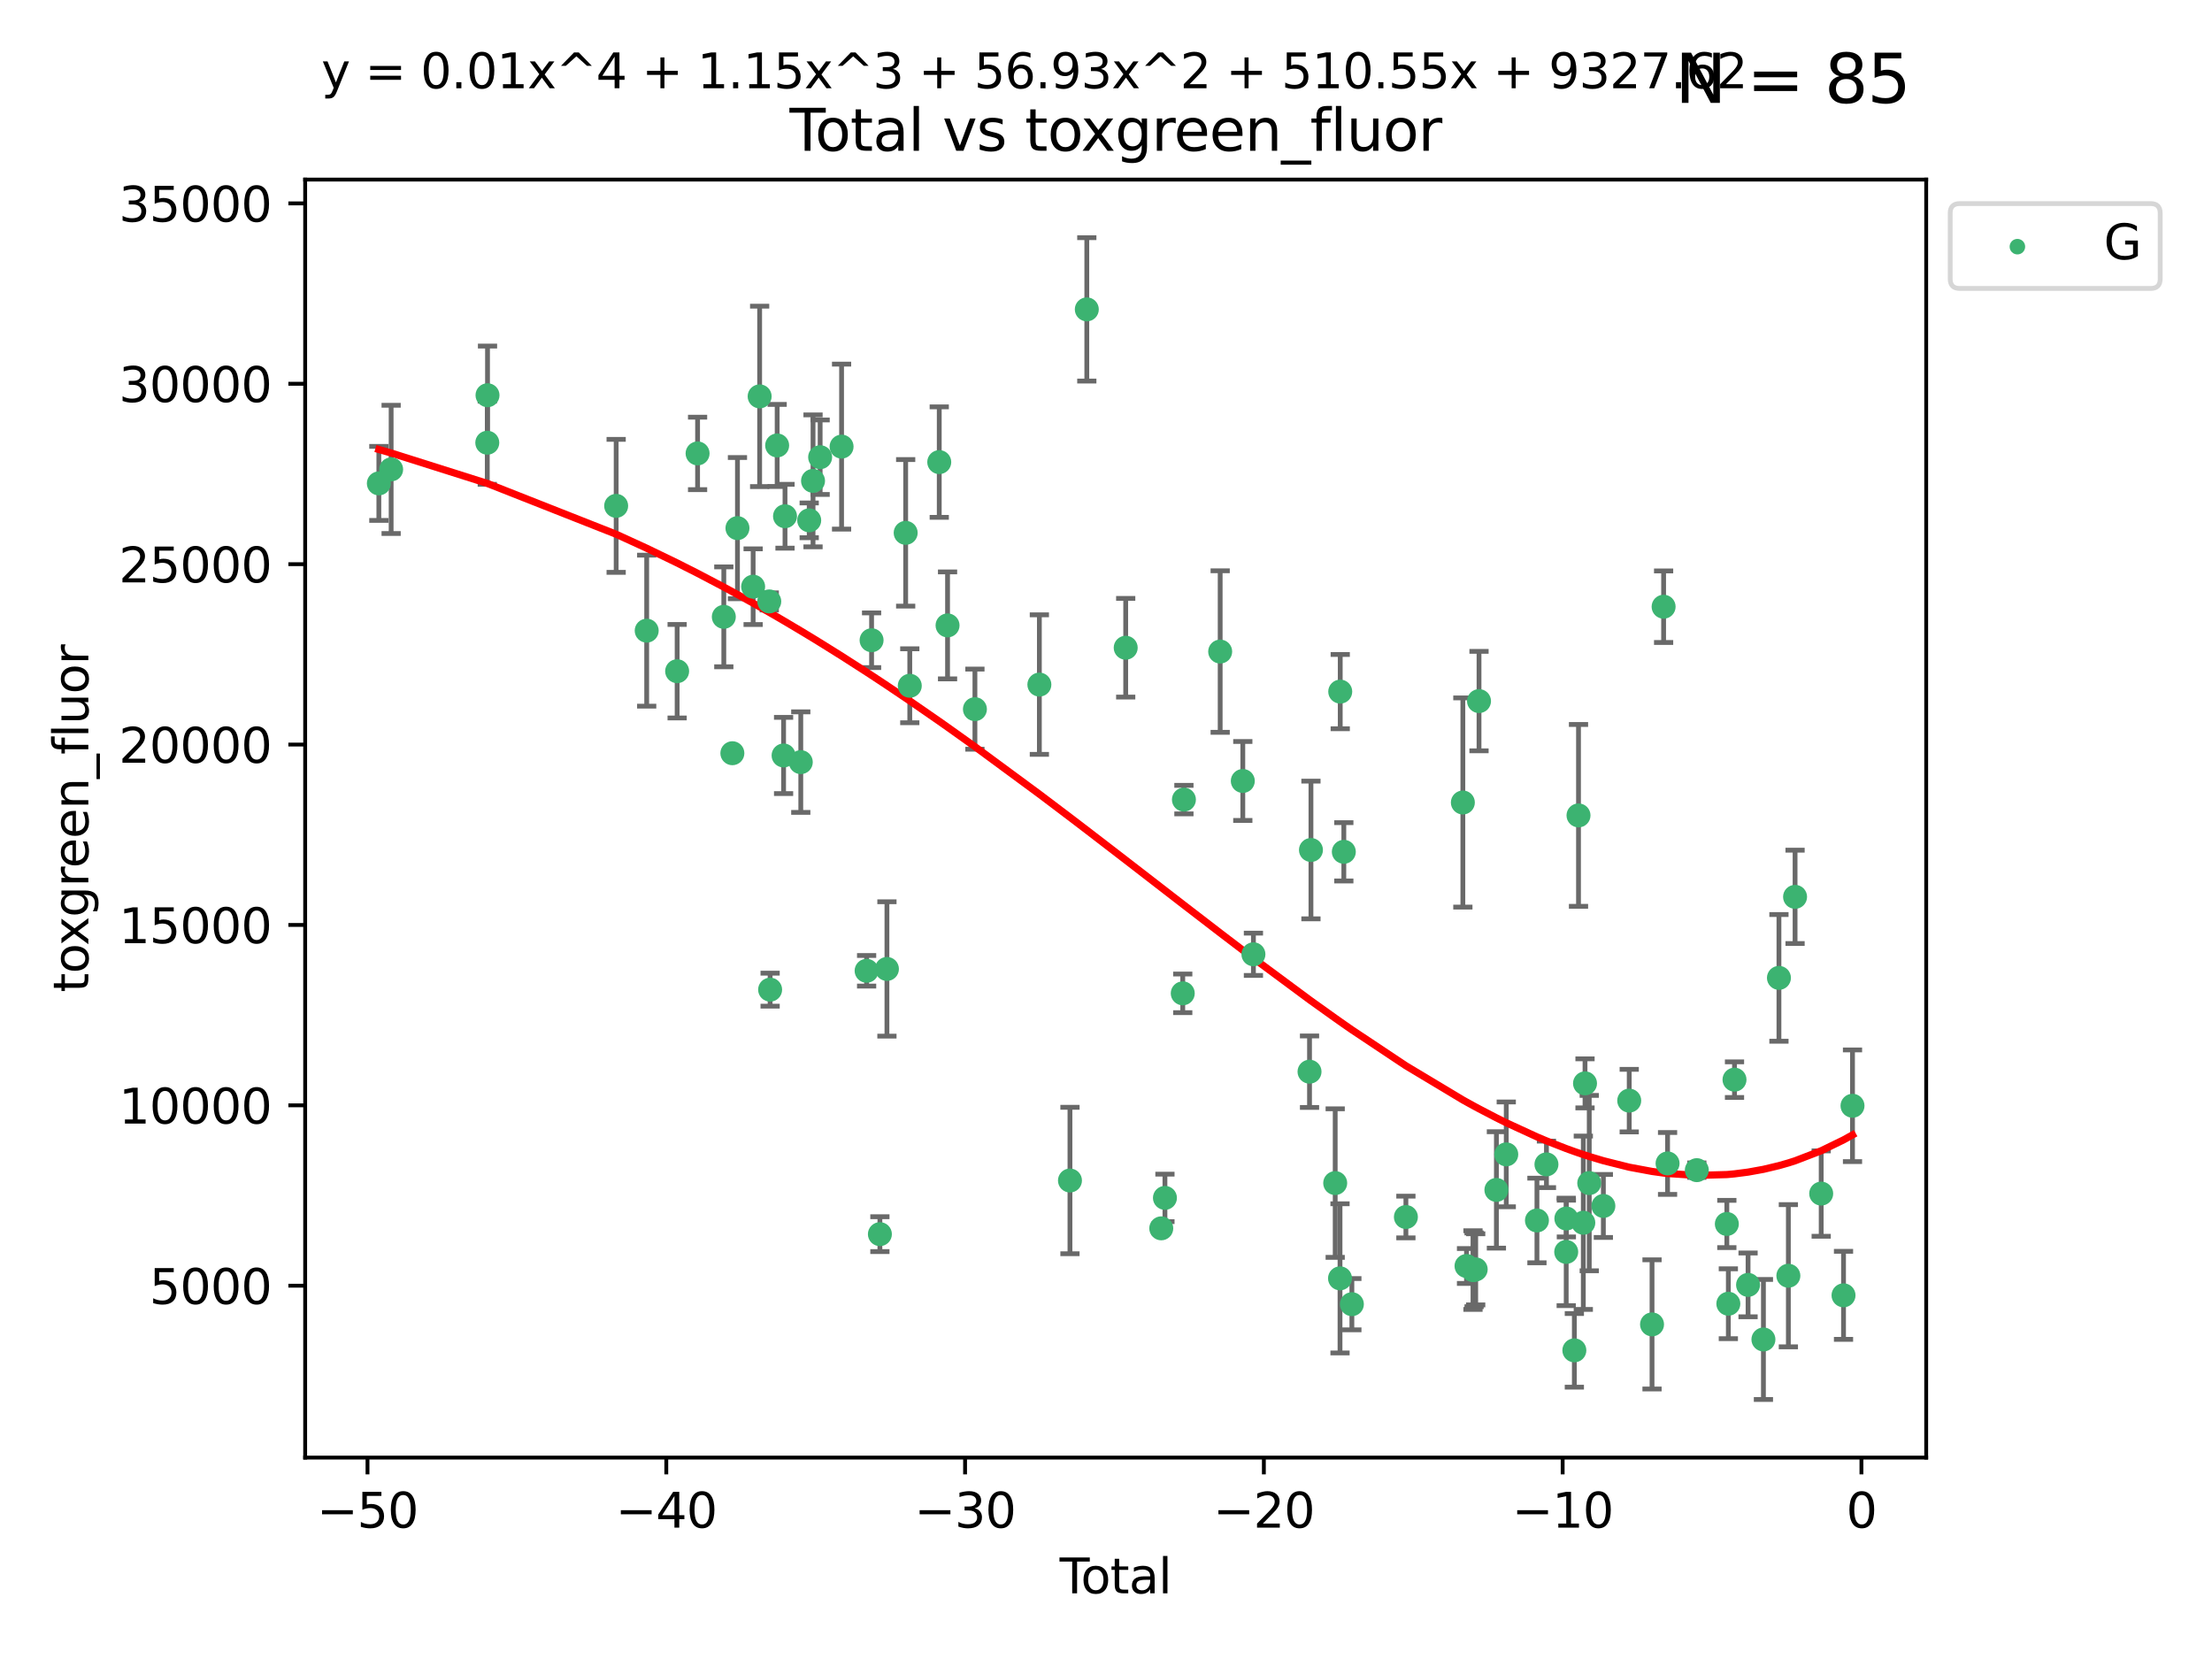 <?xml version="1.0" encoding="utf-8" standalone="no"?>
<!DOCTYPE svg PUBLIC "-//W3C//DTD SVG 1.1//EN"
  "http://www.w3.org/Graphics/SVG/1.1/DTD/svg11.dtd">
<svg xmlns:xlink="http://www.w3.org/1999/xlink" width="460.8pt" height="345.6pt" viewBox="0 0 460.8 345.6" xmlns="http://www.w3.org/2000/svg" version="1.1">
 <defs>
  <style type="text/css">*{stroke-linejoin: round; stroke-linecap: butt}</style>
 </defs>
 <g id="figure_1">
  <g id="patch_1">
   <path d="M 0 345.6 
L 460.8 345.6 
L 460.8 0 
L 0 0 
z
" style="fill: #ffffff"/>
  </g>
  <g id="axes_1">
   <g id="patch_2">
    <path d="M 63.571 303.64 
L 401.26 303.64 
L 401.26 37.411 
L 63.571 37.411 
z
" style="fill: #ffffff"/>
   </g>
   <g id="PathCollection_1">
    <defs>
     <path id="mb4f324b0c1" d="M 0 1.118 
C 0.297 1.118 0.581 1 0.791 0.791 
C 1 0.581 1.118 0.297 1.118 0 
C 1.118 -0.297 1 -0.581 0.791 -0.791 
C 0.581 -1 0.297 -1.118 0 -1.118 
C -0.297 -1.118 -0.581 -1 -0.791 -0.791 
C -1 -0.581 -1.118 -0.297 -1.118 0 
C -1.118 0.297 -1 0.581 -0.791 0.791 
C -0.581 1 -0.297 1.118 0 1.118 
z
" style="stroke: #3cb371"/>
    </defs>
    <g clip-path="url(#pd6e00b402c)">
     <use xlink:href="#mb4f324b0c1" x="78.921" y="100.7" style="fill: #3cb371; stroke: #3cb371"/>
     <use xlink:href="#mb4f324b0c1" x="81.481" y="97.781" style="fill: #3cb371; stroke: #3cb371"/>
     <use xlink:href="#mb4f324b0c1" x="101.51" y="92.227" style="fill: #3cb371; stroke: #3cb371"/>
     <use xlink:href="#mb4f324b0c1" x="101.558" y="82.333" style="fill: #3cb371; stroke: #3cb371"/>
     <use xlink:href="#mb4f324b0c1" x="128.357" y="105.38" style="fill: #3cb371; stroke: #3cb371"/>
     <use xlink:href="#mb4f324b0c1" x="134.718" y="131.378" style="fill: #3cb371; stroke: #3cb371"/>
     <use xlink:href="#mb4f324b0c1" x="141.06" y="139.823" style="fill: #3cb371; stroke: #3cb371"/>
     <use xlink:href="#mb4f324b0c1" x="145.32" y="94.455" style="fill: #3cb371; stroke: #3cb371"/>
     <use xlink:href="#mb4f324b0c1" x="150.783" y="128.498" style="fill: #3cb371; stroke: #3cb371"/>
     <use xlink:href="#mb4f324b0c1" x="152.565" y="156.91" style="fill: #3cb371; stroke: #3cb371"/>
     <use xlink:href="#mb4f324b0c1" x="153.626" y="110.019" style="fill: #3cb371; stroke: #3cb371"/>
     <use xlink:href="#mb4f324b0c1" x="156.893" y="122.215" style="fill: #3cb371; stroke: #3cb371"/>
     <use xlink:href="#mb4f324b0c1" x="158.248" y="82.573" style="fill: #3cb371; stroke: #3cb371"/>
     <use xlink:href="#mb4f324b0c1" x="160.252" y="125.286" style="fill: #3cb371; stroke: #3cb371"/>
     <use xlink:href="#mb4f324b0c1" x="160.43" y="206.163" style="fill: #3cb371; stroke: #3cb371"/>
     <use xlink:href="#mb4f324b0c1" x="161.896" y="92.793" style="fill: #3cb371; stroke: #3cb371"/>
     <use xlink:href="#mb4f324b0c1" x="163.235" y="157.378" style="fill: #3cb371; stroke: #3cb371"/>
     <use xlink:href="#mb4f324b0c1" x="163.533" y="107.54" style="fill: #3cb371; stroke: #3cb371"/>
     <use xlink:href="#mb4f324b0c1" x="166.818" y="158.767" style="fill: #3cb371; stroke: #3cb371"/>
     <use xlink:href="#mb4f324b0c1" x="168.572" y="108.396" style="fill: #3cb371; stroke: #3cb371"/>
     <use xlink:href="#mb4f324b0c1" x="169.37" y="100.174" style="fill: #3cb371; stroke: #3cb371"/>
     <use xlink:href="#mb4f324b0c1" x="170.85" y="95.243" style="fill: #3cb371; stroke: #3cb371"/>
     <use xlink:href="#mb4f324b0c1" x="175.316" y="93.039" style="fill: #3cb371; stroke: #3cb371"/>
     <use xlink:href="#mb4f324b0c1" x="180.532" y="202.232" style="fill: #3cb371; stroke: #3cb371"/>
     <use xlink:href="#mb4f324b0c1" x="181.567" y="133.371" style="fill: #3cb371; stroke: #3cb371"/>
     <use xlink:href="#mb4f324b0c1" x="183.298" y="257.096" style="fill: #3cb371; stroke: #3cb371"/>
     <use xlink:href="#mb4f324b0c1" x="184.764" y="201.849" style="fill: #3cb371; stroke: #3cb371"/>
     <use xlink:href="#mb4f324b0c1" x="188.668" y="111.002" style="fill: #3cb371; stroke: #3cb371"/>
     <use xlink:href="#mb4f324b0c1" x="189.525" y="142.859" style="fill: #3cb371; stroke: #3cb371"/>
     <use xlink:href="#mb4f324b0c1" x="195.663" y="96.266" style="fill: #3cb371; stroke: #3cb371"/>
     <use xlink:href="#mb4f324b0c1" x="197.393" y="130.282" style="fill: #3cb371; stroke: #3cb371"/>
     <use xlink:href="#mb4f324b0c1" x="203.094" y="147.729" style="fill: #3cb371; stroke: #3cb371"/>
     <use xlink:href="#mb4f324b0c1" x="216.52" y="142.612" style="fill: #3cb371; stroke: #3cb371"/>
     <use xlink:href="#mb4f324b0c1" x="222.893" y="245.923" style="fill: #3cb371; stroke: #3cb371"/>
     <use xlink:href="#mb4f324b0c1" x="226.402" y="64.447" style="fill: #3cb371; stroke: #3cb371"/>
     <use xlink:href="#mb4f324b0c1" x="234.505" y="134.935" style="fill: #3cb371; stroke: #3cb371"/>
     <use xlink:href="#mb4f324b0c1" x="241.911" y="255.884" style="fill: #3cb371; stroke: #3cb371"/>
     <use xlink:href="#mb4f324b0c1" x="242.678" y="249.542" style="fill: #3cb371; stroke: #3cb371"/>
     <use xlink:href="#mb4f324b0c1" x="246.389" y="206.929" style="fill: #3cb371; stroke: #3cb371"/>
     <use xlink:href="#mb4f324b0c1" x="246.632" y="166.575" style="fill: #3cb371; stroke: #3cb371"/>
     <use xlink:href="#mb4f324b0c1" x="254.185" y="135.733" style="fill: #3cb371; stroke: #3cb371"/>
     <use xlink:href="#mb4f324b0c1" x="258.899" y="162.69" style="fill: #3cb371; stroke: #3cb371"/>
     <use xlink:href="#mb4f324b0c1" x="261.111" y="198.795" style="fill: #3cb371; stroke: #3cb371"/>
     <use xlink:href="#mb4f324b0c1" x="272.798" y="223.253" style="fill: #3cb371; stroke: #3cb371"/>
     <use xlink:href="#mb4f324b0c1" x="273.095" y="177.067" style="fill: #3cb371; stroke: #3cb371"/>
     <use xlink:href="#mb4f324b0c1" x="278.147" y="246.457" style="fill: #3cb371; stroke: #3cb371"/>
     <use xlink:href="#mb4f324b0c1" x="279.15" y="266.303" style="fill: #3cb371; stroke: #3cb371"/>
     <use xlink:href="#mb4f324b0c1" x="279.196" y="144.076" style="fill: #3cb371; stroke: #3cb371"/>
     <use xlink:href="#mb4f324b0c1" x="279.944" y="177.449" style="fill: #3cb371; stroke: #3cb371"/>
     <use xlink:href="#mb4f324b0c1" x="281.619" y="271.686" style="fill: #3cb371; stroke: #3cb371"/>
     <use xlink:href="#mb4f324b0c1" x="292.874" y="253.526" style="fill: #3cb371; stroke: #3cb371"/>
     <use xlink:href="#mb4f324b0c1" x="304.74" y="167.176" style="fill: #3cb371; stroke: #3cb371"/>
     <use xlink:href="#mb4f324b0c1" x="305.503" y="263.729" style="fill: #3cb371; stroke: #3cb371"/>
     <use xlink:href="#mb4f324b0c1" x="306.852" y="264.582" style="fill: #3cb371; stroke: #3cb371"/>
     <use xlink:href="#mb4f324b0c1" x="307.081" y="264.525" style="fill: #3cb371; stroke: #3cb371"/>
     <use xlink:href="#mb4f324b0c1" x="307.414" y="264.428" style="fill: #3cb371; stroke: #3cb371"/>
     <use xlink:href="#mb4f324b0c1" x="308.106" y="146.05" style="fill: #3cb371; stroke: #3cb371"/>
     <use xlink:href="#mb4f324b0c1" x="311.728" y="247.883" style="fill: #3cb371; stroke: #3cb371"/>
     <use xlink:href="#mb4f324b0c1" x="313.781" y="240.479" style="fill: #3cb371; stroke: #3cb371"/>
     <use xlink:href="#mb4f324b0c1" x="320.174" y="254.245" style="fill: #3cb371; stroke: #3cb371"/>
     <use xlink:href="#mb4f324b0c1" x="322.154" y="242.561" style="fill: #3cb371; stroke: #3cb371"/>
     <use xlink:href="#mb4f324b0c1" x="326.27" y="260.797" style="fill: #3cb371; stroke: #3cb371"/>
     <use xlink:href="#mb4f324b0c1" x="326.302" y="253.839" style="fill: #3cb371; stroke: #3cb371"/>
     <use xlink:href="#mb4f324b0c1" x="327.966" y="281.303" style="fill: #3cb371; stroke: #3cb371"/>
     <use xlink:href="#mb4f324b0c1" x="328.832" y="169.864" style="fill: #3cb371; stroke: #3cb371"/>
     <use xlink:href="#mb4f324b0c1" x="329.833" y="254.72" style="fill: #3cb371; stroke: #3cb371"/>
     <use xlink:href="#mb4f324b0c1" x="330.188" y="225.686" style="fill: #3cb371; stroke: #3cb371"/>
     <use xlink:href="#mb4f324b0c1" x="331.07" y="246.461" style="fill: #3cb371; stroke: #3cb371"/>
     <use xlink:href="#mb4f324b0c1" x="334.01" y="251.224" style="fill: #3cb371; stroke: #3cb371"/>
     <use xlink:href="#mb4f324b0c1" x="339.397" y="229.278" style="fill: #3cb371; stroke: #3cb371"/>
     <use xlink:href="#mb4f324b0c1" x="344.148" y="275.895" style="fill: #3cb371; stroke: #3cb371"/>
     <use xlink:href="#mb4f324b0c1" x="346.561" y="126.389" style="fill: #3cb371; stroke: #3cb371"/>
     <use xlink:href="#mb4f324b0c1" x="347.385" y="242.365" style="fill: #3cb371; stroke: #3cb371"/>
     <use xlink:href="#mb4f324b0c1" x="353.478" y="243.763" style="fill: #3cb371; stroke: #3cb371"/>
     <use xlink:href="#mb4f324b0c1" x="359.732" y="254.974" style="fill: #3cb371; stroke: #3cb371"/>
     <use xlink:href="#mb4f324b0c1" x="360.045" y="271.592" style="fill: #3cb371; stroke: #3cb371"/>
     <use xlink:href="#mb4f324b0c1" x="361.329" y="224.913" style="fill: #3cb371; stroke: #3cb371"/>
     <use xlink:href="#mb4f324b0c1" x="364.154" y="267.668" style="fill: #3cb371; stroke: #3cb371"/>
     <use xlink:href="#mb4f324b0c1" x="367.354" y="279.035" style="fill: #3cb371; stroke: #3cb371"/>
     <use xlink:href="#mb4f324b0c1" x="370.586" y="203.709" style="fill: #3cb371; stroke: #3cb371"/>
     <use xlink:href="#mb4f324b0c1" x="372.549" y="265.758" style="fill: #3cb371; stroke: #3cb371"/>
     <use xlink:href="#mb4f324b0c1" x="373.946" y="186.829" style="fill: #3cb371; stroke: #3cb371"/>
     <use xlink:href="#mb4f324b0c1" x="379.388" y="248.647" style="fill: #3cb371; stroke: #3cb371"/>
     <use xlink:href="#mb4f324b0c1" x="384.039" y="269.84" style="fill: #3cb371; stroke: #3cb371"/>
     <use xlink:href="#mb4f324b0c1" x="385.911" y="230.352" style="fill: #3cb371; stroke: #3cb371"/>
    </g>
   </g>
   <g id="matplotlib.axis_1">
    <g id="xtick_1">
     <g id="line2d_1">
      <defs>
       <path id="mc47545ecb5" d="M 0 0 
L 0 3.5 
" style="stroke: #000000; stroke-width: 0.8"/>
      </defs>
      <g>
       <use xlink:href="#mc47545ecb5" x="76.557" y="303.64" style="stroke: #000000; stroke-width: 0.8"/>
      </g>
     </g>
     <g id="text_1">
      <!-- −50 -->
      <g transform="translate(66.005 318.238)scale(0.1 -0.1)">
       <defs>
        <path id="DejaVuSans-2212" d="M 678 2272 
L 4684 2272 
L 4684 1741 
L 678 1741 
L 678 2272 
z
" transform="scale(0.016)"/>
        <path id="DejaVuSans-35" d="M 691 4666 
L 3169 4666 
L 3169 4134 
L 1269 4134 
L 1269 2991 
Q 1406 3038 1543 3061 
Q 1681 3084 1819 3084 
Q 2600 3084 3056 2656 
Q 3513 2228 3513 1497 
Q 3513 744 3044 326 
Q 2575 -91 1722 -91 
Q 1428 -91 1123 -41 
Q 819 9 494 109 
L 494 744 
Q 775 591 1075 516 
Q 1375 441 1709 441 
Q 2250 441 2565 725 
Q 2881 1009 2881 1497 
Q 2881 1984 2565 2268 
Q 2250 2553 1709 2553 
Q 1456 2553 1204 2497 
Q 953 2441 691 2322 
L 691 4666 
z
" transform="scale(0.016)"/>
        <path id="DejaVuSans-30" d="M 2034 4250 
Q 1547 4250 1301 3770 
Q 1056 3291 1056 2328 
Q 1056 1369 1301 889 
Q 1547 409 2034 409 
Q 2525 409 2770 889 
Q 3016 1369 3016 2328 
Q 3016 3291 2770 3770 
Q 2525 4250 2034 4250 
z
M 2034 4750 
Q 2819 4750 3233 4129 
Q 3647 3509 3647 2328 
Q 3647 1150 3233 529 
Q 2819 -91 2034 -91 
Q 1250 -91 836 529 
Q 422 1150 422 2328 
Q 422 3509 836 4129 
Q 1250 4750 2034 4750 
z
" transform="scale(0.016)"/>
       </defs>
       <use xlink:href="#DejaVuSans-2212"/>
       <use xlink:href="#DejaVuSans-35" x="83.789"/>
       <use xlink:href="#DejaVuSans-30" x="147.412"/>
      </g>
     </g>
    </g>
    <g id="xtick_2">
     <g id="line2d_2">
      <g>
       <use xlink:href="#mc47545ecb5" x="138.8" y="303.64" style="stroke: #000000; stroke-width: 0.8"/>
      </g>
     </g>
     <g id="text_2">
      <!-- −40 -->
      <g transform="translate(128.248 318.238)scale(0.1 -0.1)">
       <defs>
        <path id="DejaVuSans-34" d="M 2419 4116 
L 825 1625 
L 2419 1625 
L 2419 4116 
z
M 2253 4666 
L 3047 4666 
L 3047 1625 
L 3713 1625 
L 3713 1100 
L 3047 1100 
L 3047 0 
L 2419 0 
L 2419 1100 
L 313 1100 
L 313 1709 
L 2253 4666 
z
" transform="scale(0.016)"/>
       </defs>
       <use xlink:href="#DejaVuSans-2212"/>
       <use xlink:href="#DejaVuSans-34" x="83.789"/>
       <use xlink:href="#DejaVuSans-30" x="147.412"/>
      </g>
     </g>
    </g>
    <g id="xtick_3">
     <g id="line2d_3">
      <g>
       <use xlink:href="#mc47545ecb5" x="201.043" y="303.64" style="stroke: #000000; stroke-width: 0.8"/>
      </g>
     </g>
     <g id="text_3">
      <!-- −30 -->
      <g transform="translate(190.491 318.238)scale(0.1 -0.1)">
       <defs>
        <path id="DejaVuSans-33" d="M 2597 2516 
Q 3050 2419 3304 2112 
Q 3559 1806 3559 1356 
Q 3559 666 3084 287 
Q 2609 -91 1734 -91 
Q 1441 -91 1130 -33 
Q 819 25 488 141 
L 488 750 
Q 750 597 1062 519 
Q 1375 441 1716 441 
Q 2309 441 2620 675 
Q 2931 909 2931 1356 
Q 2931 1769 2642 2001 
Q 2353 2234 1838 2234 
L 1294 2234 
L 1294 2753 
L 1863 2753 
Q 2328 2753 2575 2939 
Q 2822 3125 2822 3475 
Q 2822 3834 2567 4026 
Q 2313 4219 1838 4219 
Q 1578 4219 1281 4162 
Q 984 4106 628 3988 
L 628 4550 
Q 988 4650 1302 4700 
Q 1616 4750 1894 4750 
Q 2613 4750 3031 4423 
Q 3450 4097 3450 3541 
Q 3450 3153 3228 2886 
Q 3006 2619 2597 2516 
z
" transform="scale(0.016)"/>
       </defs>
       <use xlink:href="#DejaVuSans-2212"/>
       <use xlink:href="#DejaVuSans-33" x="83.789"/>
       <use xlink:href="#DejaVuSans-30" x="147.412"/>
      </g>
     </g>
    </g>
    <g id="xtick_4">
     <g id="line2d_4">
      <g>
       <use xlink:href="#mc47545ecb5" x="263.286" y="303.64" style="stroke: #000000; stroke-width: 0.8"/>
      </g>
     </g>
     <g id="text_4">
      <!-- −20 -->
      <g transform="translate(252.734 318.238)scale(0.1 -0.1)">
       <defs>
        <path id="DejaVuSans-32" d="M 1228 531 
L 3431 531 
L 3431 0 
L 469 0 
L 469 531 
Q 828 903 1448 1529 
Q 2069 2156 2228 2338 
Q 2531 2678 2651 2914 
Q 2772 3150 2772 3378 
Q 2772 3750 2511 3984 
Q 2250 4219 1831 4219 
Q 1534 4219 1204 4116 
Q 875 4013 500 3803 
L 500 4441 
Q 881 4594 1212 4672 
Q 1544 4750 1819 4750 
Q 2544 4750 2975 4387 
Q 3406 4025 3406 3419 
Q 3406 3131 3298 2873 
Q 3191 2616 2906 2266 
Q 2828 2175 2409 1742 
Q 1991 1309 1228 531 
z
" transform="scale(0.016)"/>
       </defs>
       <use xlink:href="#DejaVuSans-2212"/>
       <use xlink:href="#DejaVuSans-32" x="83.789"/>
       <use xlink:href="#DejaVuSans-30" x="147.412"/>
      </g>
     </g>
    </g>
    <g id="xtick_5">
     <g id="line2d_5">
      <g>
       <use xlink:href="#mc47545ecb5" x="325.529" y="303.64" style="stroke: #000000; stroke-width: 0.8"/>
      </g>
     </g>
     <g id="text_5">
      <!-- −10 -->
      <g transform="translate(314.977 318.238)scale(0.1 -0.1)">
       <defs>
        <path id="DejaVuSans-31" d="M 794 531 
L 1825 531 
L 1825 4091 
L 703 3866 
L 703 4441 
L 1819 4666 
L 2450 4666 
L 2450 531 
L 3481 531 
L 3481 0 
L 794 0 
L 794 531 
z
" transform="scale(0.016)"/>
       </defs>
       <use xlink:href="#DejaVuSans-2212"/>
       <use xlink:href="#DejaVuSans-31" x="83.789"/>
       <use xlink:href="#DejaVuSans-30" x="147.412"/>
      </g>
     </g>
    </g>
    <g id="xtick_6">
     <g id="line2d_6">
      <g>
       <use xlink:href="#mc47545ecb5" x="387.772" y="303.64" style="stroke: #000000; stroke-width: 0.8"/>
      </g>
     </g>
     <g id="text_6">
      <!-- 0 -->
      <g transform="translate(384.591 318.238)scale(0.1 -0.1)">
       <use xlink:href="#DejaVuSans-30"/>
      </g>
     </g>
    </g>
    <g id="text_7">
     <!-- Total -->
     <g transform="translate(220.739 331.917)scale(0.1 -0.1)">
      <defs>
       <path id="DejaVuSans-54" d="M -19 4666 
L 3928 4666 
L 3928 4134 
L 2272 4134 
L 2272 0 
L 1638 0 
L 1638 4134 
L -19 4134 
L -19 4666 
z
" transform="scale(0.016)"/>
       <path id="DejaVuSans-6f" d="M 1959 3097 
Q 1497 3097 1228 2736 
Q 959 2375 959 1747 
Q 959 1119 1226 758 
Q 1494 397 1959 397 
Q 2419 397 2687 759 
Q 2956 1122 2956 1747 
Q 2956 2369 2687 2733 
Q 2419 3097 1959 3097 
z
M 1959 3584 
Q 2709 3584 3137 3096 
Q 3566 2609 3566 1747 
Q 3566 888 3137 398 
Q 2709 -91 1959 -91 
Q 1206 -91 779 398 
Q 353 888 353 1747 
Q 353 2609 779 3096 
Q 1206 3584 1959 3584 
z
" transform="scale(0.016)"/>
       <path id="DejaVuSans-74" d="M 1172 4494 
L 1172 3500 
L 2356 3500 
L 2356 3053 
L 1172 3053 
L 1172 1153 
Q 1172 725 1289 603 
Q 1406 481 1766 481 
L 2356 481 
L 2356 0 
L 1766 0 
Q 1100 0 847 248 
Q 594 497 594 1153 
L 594 3053 
L 172 3053 
L 172 3500 
L 594 3500 
L 594 4494 
L 1172 4494 
z
" transform="scale(0.016)"/>
       <path id="DejaVuSans-61" d="M 2194 1759 
Q 1497 1759 1228 1600 
Q 959 1441 959 1056 
Q 959 750 1161 570 
Q 1363 391 1709 391 
Q 2188 391 2477 730 
Q 2766 1069 2766 1631 
L 2766 1759 
L 2194 1759 
z
M 3341 1997 
L 3341 0 
L 2766 0 
L 2766 531 
Q 2569 213 2275 61 
Q 1981 -91 1556 -91 
Q 1019 -91 701 211 
Q 384 513 384 1019 
Q 384 1609 779 1909 
Q 1175 2209 1959 2209 
L 2766 2209 
L 2766 2266 
Q 2766 2663 2505 2880 
Q 2244 3097 1772 3097 
Q 1472 3097 1187 3025 
Q 903 2953 641 2809 
L 641 3341 
Q 956 3463 1253 3523 
Q 1550 3584 1831 3584 
Q 2591 3584 2966 3190 
Q 3341 2797 3341 1997 
z
" transform="scale(0.016)"/>
       <path id="DejaVuSans-6c" d="M 603 4863 
L 1178 4863 
L 1178 0 
L 603 0 
L 603 4863 
z
" transform="scale(0.016)"/>
      </defs>
      <use xlink:href="#DejaVuSans-54"/>
      <use xlink:href="#DejaVuSans-6f" x="44.084"/>
      <use xlink:href="#DejaVuSans-74" x="105.266"/>
      <use xlink:href="#DejaVuSans-61" x="144.475"/>
      <use xlink:href="#DejaVuSans-6c" x="205.754"/>
     </g>
    </g>
   </g>
   <g id="matplotlib.axis_2">
    <g id="ytick_1">
     <g id="line2d_7">
      <defs>
       <path id="mf7e7582cb2" d="M 0 0 
L -3.5 0 
" style="stroke: #000000; stroke-width: 0.8"/>
      </defs>
      <g>
       <use xlink:href="#mf7e7582cb2" x="63.571" y="267.836" style="stroke: #000000; stroke-width: 0.8"/>
      </g>
     </g>
     <g id="text_8">
      <!-- 5000 -->
      <g transform="translate(31.121 271.635)scale(0.1 -0.1)">
       <use xlink:href="#DejaVuSans-35"/>
       <use xlink:href="#DejaVuSans-30" x="63.623"/>
       <use xlink:href="#DejaVuSans-30" x="127.246"/>
       <use xlink:href="#DejaVuSans-30" x="190.869"/>
      </g>
     </g>
    </g>
    <g id="ytick_2">
     <g id="line2d_8">
      <g>
       <use xlink:href="#mf7e7582cb2" x="63.571" y="230.258" style="stroke: #000000; stroke-width: 0.8"/>
      </g>
     </g>
     <g id="text_9">
      <!-- 10000 -->
      <g transform="translate(24.759 234.057)scale(0.1 -0.1)">
       <use xlink:href="#DejaVuSans-31"/>
       <use xlink:href="#DejaVuSans-30" x="63.623"/>
       <use xlink:href="#DejaVuSans-30" x="127.246"/>
       <use xlink:href="#DejaVuSans-30" x="190.869"/>
       <use xlink:href="#DejaVuSans-30" x="254.492"/>
      </g>
     </g>
    </g>
    <g id="ytick_3">
     <g id="line2d_9">
      <g>
       <use xlink:href="#mf7e7582cb2" x="63.571" y="192.68" style="stroke: #000000; stroke-width: 0.8"/>
      </g>
     </g>
     <g id="text_10">
      <!-- 15000 -->
      <g transform="translate(24.759 196.48)scale(0.1 -0.1)">
       <use xlink:href="#DejaVuSans-31"/>
       <use xlink:href="#DejaVuSans-35" x="63.623"/>
       <use xlink:href="#DejaVuSans-30" x="127.246"/>
       <use xlink:href="#DejaVuSans-30" x="190.869"/>
       <use xlink:href="#DejaVuSans-30" x="254.492"/>
      </g>
     </g>
    </g>
    <g id="ytick_4">
     <g id="line2d_10">
      <g>
       <use xlink:href="#mf7e7582cb2" x="63.571" y="155.102" style="stroke: #000000; stroke-width: 0.8"/>
      </g>
     </g>
     <g id="text_11">
      <!-- 20000 -->
      <g transform="translate(24.759 158.902)scale(0.1 -0.1)">
       <use xlink:href="#DejaVuSans-32"/>
       <use xlink:href="#DejaVuSans-30" x="63.623"/>
       <use xlink:href="#DejaVuSans-30" x="127.246"/>
       <use xlink:href="#DejaVuSans-30" x="190.869"/>
       <use xlink:href="#DejaVuSans-30" x="254.492"/>
      </g>
     </g>
    </g>
    <g id="ytick_5">
     <g id="line2d_11">
      <g>
       <use xlink:href="#mf7e7582cb2" x="63.571" y="117.524" style="stroke: #000000; stroke-width: 0.8"/>
      </g>
     </g>
     <g id="text_12">
      <!-- 25000 -->
      <g transform="translate(24.759 121.324)scale(0.1 -0.1)">
       <use xlink:href="#DejaVuSans-32"/>
       <use xlink:href="#DejaVuSans-35" x="63.623"/>
       <use xlink:href="#DejaVuSans-30" x="127.246"/>
       <use xlink:href="#DejaVuSans-30" x="190.869"/>
       <use xlink:href="#DejaVuSans-30" x="254.492"/>
      </g>
     </g>
    </g>
    <g id="ytick_6">
     <g id="line2d_12">
      <g>
       <use xlink:href="#mf7e7582cb2" x="63.571" y="79.946" style="stroke: #000000; stroke-width: 0.8"/>
      </g>
     </g>
     <g id="text_13">
      <!-- 30000 -->
      <g transform="translate(24.759 83.746)scale(0.1 -0.1)">
       <use xlink:href="#DejaVuSans-33"/>
       <use xlink:href="#DejaVuSans-30" x="63.623"/>
       <use xlink:href="#DejaVuSans-30" x="127.246"/>
       <use xlink:href="#DejaVuSans-30" x="190.869"/>
       <use xlink:href="#DejaVuSans-30" x="254.492"/>
      </g>
     </g>
    </g>
    <g id="ytick_7">
     <g id="line2d_13">
      <g>
       <use xlink:href="#mf7e7582cb2" x="63.571" y="42.369" style="stroke: #000000; stroke-width: 0.8"/>
      </g>
     </g>
     <g id="text_14">
      <!-- 35000 -->
      <g transform="translate(24.759 46.168)scale(0.1 -0.1)">
       <use xlink:href="#DejaVuSans-33"/>
       <use xlink:href="#DejaVuSans-35" x="63.623"/>
       <use xlink:href="#DejaVuSans-30" x="127.246"/>
       <use xlink:href="#DejaVuSans-30" x="190.869"/>
       <use xlink:href="#DejaVuSans-30" x="254.492"/>
      </g>
     </g>
    </g>
    <g id="text_15">
     <!-- toxgreen_fluor -->
     <g transform="translate(18.401 206.72)rotate(-90)scale(0.1 -0.1)">
      <defs>
       <path id="DejaVuSans-78" d="M 3513 3500 
L 2247 1797 
L 3578 0 
L 2900 0 
L 1881 1375 
L 863 0 
L 184 0 
L 1544 1831 
L 300 3500 
L 978 3500 
L 1906 2253 
L 2834 3500 
L 3513 3500 
z
" transform="scale(0.016)"/>
       <path id="DejaVuSans-67" d="M 2906 1791 
Q 2906 2416 2648 2759 
Q 2391 3103 1925 3103 
Q 1463 3103 1205 2759 
Q 947 2416 947 1791 
Q 947 1169 1205 825 
Q 1463 481 1925 481 
Q 2391 481 2648 825 
Q 2906 1169 2906 1791 
z
M 3481 434 
Q 3481 -459 3084 -895 
Q 2688 -1331 1869 -1331 
Q 1566 -1331 1297 -1286 
Q 1028 -1241 775 -1147 
L 775 -588 
Q 1028 -725 1275 -790 
Q 1522 -856 1778 -856 
Q 2344 -856 2625 -561 
Q 2906 -266 2906 331 
L 2906 616 
Q 2728 306 2450 153 
Q 2172 0 1784 0 
Q 1141 0 747 490 
Q 353 981 353 1791 
Q 353 2603 747 3093 
Q 1141 3584 1784 3584 
Q 2172 3584 2450 3431 
Q 2728 3278 2906 2969 
L 2906 3500 
L 3481 3500 
L 3481 434 
z
" transform="scale(0.016)"/>
       <path id="DejaVuSans-72" d="M 2631 2963 
Q 2534 3019 2420 3045 
Q 2306 3072 2169 3072 
Q 1681 3072 1420 2755 
Q 1159 2438 1159 1844 
L 1159 0 
L 581 0 
L 581 3500 
L 1159 3500 
L 1159 2956 
Q 1341 3275 1631 3429 
Q 1922 3584 2338 3584 
Q 2397 3584 2469 3576 
Q 2541 3569 2628 3553 
L 2631 2963 
z
" transform="scale(0.016)"/>
       <path id="DejaVuSans-65" d="M 3597 1894 
L 3597 1613 
L 953 1613 
Q 991 1019 1311 708 
Q 1631 397 2203 397 
Q 2534 397 2845 478 
Q 3156 559 3463 722 
L 3463 178 
Q 3153 47 2828 -22 
Q 2503 -91 2169 -91 
Q 1331 -91 842 396 
Q 353 884 353 1716 
Q 353 2575 817 3079 
Q 1281 3584 2069 3584 
Q 2775 3584 3186 3129 
Q 3597 2675 3597 1894 
z
M 3022 2063 
Q 3016 2534 2758 2815 
Q 2500 3097 2075 3097 
Q 1594 3097 1305 2825 
Q 1016 2553 972 2059 
L 3022 2063 
z
" transform="scale(0.016)"/>
       <path id="DejaVuSans-6e" d="M 3513 2113 
L 3513 0 
L 2938 0 
L 2938 2094 
Q 2938 2591 2744 2837 
Q 2550 3084 2163 3084 
Q 1697 3084 1428 2787 
Q 1159 2491 1159 1978 
L 1159 0 
L 581 0 
L 581 3500 
L 1159 3500 
L 1159 2956 
Q 1366 3272 1645 3428 
Q 1925 3584 2291 3584 
Q 2894 3584 3203 3211 
Q 3513 2838 3513 2113 
z
" transform="scale(0.016)"/>
       <path id="DejaVuSans-5f" d="M 3263 -1063 
L 3263 -1509 
L -63 -1509 
L -63 -1063 
L 3263 -1063 
z
" transform="scale(0.016)"/>
       <path id="DejaVuSans-66" d="M 2375 4863 
L 2375 4384 
L 1825 4384 
Q 1516 4384 1395 4259 
Q 1275 4134 1275 3809 
L 1275 3500 
L 2222 3500 
L 2222 3053 
L 1275 3053 
L 1275 0 
L 697 0 
L 697 3053 
L 147 3053 
L 147 3500 
L 697 3500 
L 697 3744 
Q 697 4328 969 4595 
Q 1241 4863 1831 4863 
L 2375 4863 
z
" transform="scale(0.016)"/>
       <path id="DejaVuSans-75" d="M 544 1381 
L 544 3500 
L 1119 3500 
L 1119 1403 
Q 1119 906 1312 657 
Q 1506 409 1894 409 
Q 2359 409 2629 706 
Q 2900 1003 2900 1516 
L 2900 3500 
L 3475 3500 
L 3475 0 
L 2900 0 
L 2900 538 
Q 2691 219 2414 64 
Q 2138 -91 1772 -91 
Q 1169 -91 856 284 
Q 544 659 544 1381 
z
M 1991 3584 
L 1991 3584 
z
" transform="scale(0.016)"/>
      </defs>
      <use xlink:href="#DejaVuSans-74"/>
      <use xlink:href="#DejaVuSans-6f" x="39.209"/>
      <use xlink:href="#DejaVuSans-78" x="97.266"/>
      <use xlink:href="#DejaVuSans-67" x="156.445"/>
      <use xlink:href="#DejaVuSans-72" x="219.922"/>
      <use xlink:href="#DejaVuSans-65" x="258.785"/>
      <use xlink:href="#DejaVuSans-65" x="320.309"/>
      <use xlink:href="#DejaVuSans-6e" x="381.832"/>
      <use xlink:href="#DejaVuSans-5f" x="445.211"/>
      <use xlink:href="#DejaVuSans-66" x="495.211"/>
      <use xlink:href="#DejaVuSans-6c" x="530.416"/>
      <use xlink:href="#DejaVuSans-75" x="558.199"/>
      <use xlink:href="#DejaVuSans-6f" x="621.578"/>
      <use xlink:href="#DejaVuSans-72" x="682.76"/>
     </g>
    </g>
   </g>
   <g id="LineCollection_1">
    <path d="M 78.921 108.412 
L 78.921 92.988 
" clip-path="url(#pd6e00b402c)" style="fill: none; stroke: #696969"/>
    <path d="M 81.481 111.142 
L 81.481 84.421 
" clip-path="url(#pd6e00b402c)" style="fill: none; stroke: #696969"/>
    <path d="M 101.51 100.89 
L 101.51 83.564 
" clip-path="url(#pd6e00b402c)" style="fill: none; stroke: #696969"/>
    <path d="M 101.558 92.573 
L 101.558 72.093 
" clip-path="url(#pd6e00b402c)" style="fill: none; stroke: #696969"/>
    <path d="M 128.357 119.23 
L 128.357 91.529 
" clip-path="url(#pd6e00b402c)" style="fill: none; stroke: #696969"/>
    <path d="M 134.718 147.106 
L 134.718 115.649 
" clip-path="url(#pd6e00b402c)" style="fill: none; stroke: #696969"/>
    <path d="M 141.06 149.561 
L 141.06 130.085 
" clip-path="url(#pd6e00b402c)" style="fill: none; stroke: #696969"/>
    <path d="M 145.32 102.002 
L 145.32 86.909 
" clip-path="url(#pd6e00b402c)" style="fill: none; stroke: #696969"/>
    <path d="M 150.783 138.903 
L 150.783 118.094 
" clip-path="url(#pd6e00b402c)" style="fill: none; stroke: #696969"/>
    <path d="M 152.565 157.472 
L 152.565 156.347 
" clip-path="url(#pd6e00b402c)" style="fill: none; stroke: #696969"/>
    <path d="M 153.626 124.723 
L 153.626 95.314 
" clip-path="url(#pd6e00b402c)" style="fill: none; stroke: #696969"/>
    <path d="M 156.893 130.099 
L 156.893 114.331 
" clip-path="url(#pd6e00b402c)" style="fill: none; stroke: #696969"/>
    <path d="M 158.248 101.364 
L 158.248 63.781 
" clip-path="url(#pd6e00b402c)" style="fill: none; stroke: #696969"/>
    <path d="M 160.252 127.072 
L 160.252 123.499 
" clip-path="url(#pd6e00b402c)" style="fill: none; stroke: #696969"/>
    <path d="M 160.43 209.601 
L 160.43 202.726 
" clip-path="url(#pd6e00b402c)" style="fill: none; stroke: #696969"/>
    <path d="M 161.896 101.339 
L 161.896 84.247 
" clip-path="url(#pd6e00b402c)" style="fill: none; stroke: #696969"/>
    <path d="M 163.235 165.318 
L 163.235 149.438 
" clip-path="url(#pd6e00b402c)" style="fill: none; stroke: #696969"/>
    <path d="M 163.533 114.193 
L 163.533 100.887 
" clip-path="url(#pd6e00b402c)" style="fill: none; stroke: #696969"/>
    <path d="M 166.818 169.24 
L 166.818 148.293 
" clip-path="url(#pd6e00b402c)" style="fill: none; stroke: #696969"/>
    <path d="M 168.572 112.016 
L 168.572 104.776 
" clip-path="url(#pd6e00b402c)" style="fill: none; stroke: #696969"/>
    <path d="M 169.37 113.918 
L 169.37 86.43 
" clip-path="url(#pd6e00b402c)" style="fill: none; stroke: #696969"/>
    <path d="M 170.85 103.005 
L 170.85 87.481 
" clip-path="url(#pd6e00b402c)" style="fill: none; stroke: #696969"/>
    <path d="M 175.316 110.224 
L 175.316 75.854 
" clip-path="url(#pd6e00b402c)" style="fill: none; stroke: #696969"/>
    <path d="M 180.532 205.417 
L 180.532 199.048 
" clip-path="url(#pd6e00b402c)" style="fill: none; stroke: #696969"/>
    <path d="M 181.567 139.066 
L 181.567 127.675 
" clip-path="url(#pd6e00b402c)" style="fill: none; stroke: #696969"/>
    <path d="M 183.298 260.726 
L 183.298 253.466 
" clip-path="url(#pd6e00b402c)" style="fill: none; stroke: #696969"/>
    <path d="M 184.764 215.843 
L 184.764 187.856 
" clip-path="url(#pd6e00b402c)" style="fill: none; stroke: #696969"/>
    <path d="M 188.668 126.269 
L 188.668 95.735 
" clip-path="url(#pd6e00b402c)" style="fill: none; stroke: #696969"/>
    <path d="M 189.525 150.561 
L 189.525 135.157 
" clip-path="url(#pd6e00b402c)" style="fill: none; stroke: #696969"/>
    <path d="M 195.663 107.771 
L 195.663 84.76 
" clip-path="url(#pd6e00b402c)" style="fill: none; stroke: #696969"/>
    <path d="M 197.393 141.421 
L 197.393 119.142 
" clip-path="url(#pd6e00b402c)" style="fill: none; stroke: #696969"/>
    <path d="M 203.094 156.078 
L 203.094 139.381 
" clip-path="url(#pd6e00b402c)" style="fill: none; stroke: #696969"/>
    <path d="M 216.52 157.145 
L 216.52 128.079 
" clip-path="url(#pd6e00b402c)" style="fill: none; stroke: #696969"/>
    <path d="M 222.893 261.173 
L 222.893 230.672 
" clip-path="url(#pd6e00b402c)" style="fill: none; stroke: #696969"/>
    <path d="M 226.402 79.381 
L 226.402 49.513 
" clip-path="url(#pd6e00b402c)" style="fill: none; stroke: #696969"/>
    <path d="M 234.505 145.216 
L 234.505 124.653 
" clip-path="url(#pd6e00b402c)" style="fill: none; stroke: #696969"/>
    <path d="M 241.911 256.833 
L 241.911 254.936 
" clip-path="url(#pd6e00b402c)" style="fill: none; stroke: #696969"/>
    <path d="M 242.678 254.487 
L 242.678 244.597 
" clip-path="url(#pd6e00b402c)" style="fill: none; stroke: #696969"/>
    <path d="M 246.389 210.953 
L 246.389 202.906 
" clip-path="url(#pd6e00b402c)" style="fill: none; stroke: #696969"/>
    <path d="M 246.632 169.546 
L 246.632 163.604 
" clip-path="url(#pd6e00b402c)" style="fill: none; stroke: #696969"/>
    <path d="M 254.185 152.556 
L 254.185 118.909 
" clip-path="url(#pd6e00b402c)" style="fill: none; stroke: #696969"/>
    <path d="M 258.899 170.916 
L 258.899 154.464 
" clip-path="url(#pd6e00b402c)" style="fill: none; stroke: #696969"/>
    <path d="M 261.111 203.197 
L 261.111 194.392 
" clip-path="url(#pd6e00b402c)" style="fill: none; stroke: #696969"/>
    <path d="M 272.798 230.698 
L 272.798 215.808 
" clip-path="url(#pd6e00b402c)" style="fill: none; stroke: #696969"/>
    <path d="M 273.095 191.41 
L 273.095 162.723 
" clip-path="url(#pd6e00b402c)" style="fill: none; stroke: #696969"/>
    <path d="M 278.147 261.93 
L 278.147 230.984 
" clip-path="url(#pd6e00b402c)" style="fill: none; stroke: #696969"/>
    <path d="M 279.15 281.841 
L 279.15 250.765 
" clip-path="url(#pd6e00b402c)" style="fill: none; stroke: #696969"/>
    <path d="M 279.196 151.812 
L 279.196 136.34 
" clip-path="url(#pd6e00b402c)" style="fill: none; stroke: #696969"/>
    <path d="M 279.944 183.522 
L 279.944 171.376 
" clip-path="url(#pd6e00b402c)" style="fill: none; stroke: #696969"/>
    <path d="M 281.619 277.026 
L 281.619 266.346 
" clip-path="url(#pd6e00b402c)" style="fill: none; stroke: #696969"/>
    <path d="M 292.874 257.866 
L 292.874 249.186 
" clip-path="url(#pd6e00b402c)" style="fill: none; stroke: #696969"/>
    <path d="M 304.74 188.966 
L 304.74 145.385 
" clip-path="url(#pd6e00b402c)" style="fill: none; stroke: #696969"/>
    <path d="M 305.503 267.364 
L 305.503 260.094 
" clip-path="url(#pd6e00b402c)" style="fill: none; stroke: #696969"/>
    <path d="M 306.852 272.775 
L 306.852 256.389 
" clip-path="url(#pd6e00b402c)" style="fill: none; stroke: #696969"/>
    <path d="M 307.081 272.208 
L 307.081 256.842 
" clip-path="url(#pd6e00b402c)" style="fill: none; stroke: #696969"/>
    <path d="M 307.414 271.837 
L 307.414 257.019 
" clip-path="url(#pd6e00b402c)" style="fill: none; stroke: #696969"/>
    <path d="M 308.106 156.409 
L 308.106 135.691 
" clip-path="url(#pd6e00b402c)" style="fill: none; stroke: #696969"/>
    <path d="M 311.728 260.009 
L 311.728 235.758 
" clip-path="url(#pd6e00b402c)" style="fill: none; stroke: #696969"/>
    <path d="M 313.781 251.397 
L 313.781 229.562 
" clip-path="url(#pd6e00b402c)" style="fill: none; stroke: #696969"/>
    <path d="M 320.174 263.06 
L 320.174 245.431 
" clip-path="url(#pd6e00b402c)" style="fill: none; stroke: #696969"/>
    <path d="M 322.154 247.404 
L 322.154 237.718 
" clip-path="url(#pd6e00b402c)" style="fill: none; stroke: #696969"/>
    <path d="M 326.27 271.987 
L 326.27 249.607 
" clip-path="url(#pd6e00b402c)" style="fill: none; stroke: #696969"/>
    <path d="M 326.302 257.669 
L 326.302 250.01 
" clip-path="url(#pd6e00b402c)" style="fill: none; stroke: #696969"/>
    <path d="M 327.966 288.973 
L 327.966 273.633 
" clip-path="url(#pd6e00b402c)" style="fill: none; stroke: #696969"/>
    <path d="M 328.832 188.806 
L 328.832 150.923 
" clip-path="url(#pd6e00b402c)" style="fill: none; stroke: #696969"/>
    <path d="M 329.833 272.774 
L 329.833 236.667 
" clip-path="url(#pd6e00b402c)" style="fill: none; stroke: #696969"/>
    <path d="M 330.188 230.794 
L 330.188 220.579 
" clip-path="url(#pd6e00b402c)" style="fill: none; stroke: #696969"/>
    <path d="M 331.07 264.728 
L 331.07 228.194 
" clip-path="url(#pd6e00b402c)" style="fill: none; stroke: #696969"/>
    <path d="M 334.01 257.787 
L 334.01 244.661 
" clip-path="url(#pd6e00b402c)" style="fill: none; stroke: #696969"/>
    <path d="M 339.397 235.793 
L 339.397 222.764 
" clip-path="url(#pd6e00b402c)" style="fill: none; stroke: #696969"/>
    <path d="M 344.148 289.353 
L 344.148 262.437 
" clip-path="url(#pd6e00b402c)" style="fill: none; stroke: #696969"/>
    <path d="M 346.561 133.842 
L 346.561 118.936 
" clip-path="url(#pd6e00b402c)" style="fill: none; stroke: #696969"/>
    <path d="M 347.385 248.81 
L 347.385 235.92 
" clip-path="url(#pd6e00b402c)" style="fill: none; stroke: #696969"/>
    <path d="M 353.478 245.269 
L 353.478 242.256 
" clip-path="url(#pd6e00b402c)" style="fill: none; stroke: #696969"/>
    <path d="M 359.732 259.895 
L 359.732 250.053 
" clip-path="url(#pd6e00b402c)" style="fill: none; stroke: #696969"/>
    <path d="M 360.045 278.87 
L 360.045 264.314 
" clip-path="url(#pd6e00b402c)" style="fill: none; stroke: #696969"/>
    <path d="M 361.329 228.626 
L 361.329 221.201 
" clip-path="url(#pd6e00b402c)" style="fill: none; stroke: #696969"/>
    <path d="M 364.154 274.315 
L 364.154 261.022 
" clip-path="url(#pd6e00b402c)" style="fill: none; stroke: #696969"/>
    <path d="M 367.354 291.539 
L 367.354 266.532 
" clip-path="url(#pd6e00b402c)" style="fill: none; stroke: #696969"/>
    <path d="M 370.586 216.907 
L 370.586 190.512 
" clip-path="url(#pd6e00b402c)" style="fill: none; stroke: #696969"/>
    <path d="M 372.549 280.572 
L 372.549 250.944 
" clip-path="url(#pd6e00b402c)" style="fill: none; stroke: #696969"/>
    <path d="M 373.946 196.552 
L 373.946 177.107 
" clip-path="url(#pd6e00b402c)" style="fill: none; stroke: #696969"/>
    <path d="M 379.388 257.542 
L 379.388 239.752 
" clip-path="url(#pd6e00b402c)" style="fill: none; stroke: #696969"/>
    <path d="M 384.039 279.01 
L 384.039 260.671 
" clip-path="url(#pd6e00b402c)" style="fill: none; stroke: #696969"/>
    <path d="M 385.911 241.982 
L 385.911 218.722 
" clip-path="url(#pd6e00b402c)" style="fill: none; stroke: #696969"/>
   </g>
   <g id="line2d_14">
    <defs>
     <path id="m711deffc98" d="M 2 0 
L -2 -0 
" style="stroke: #696969"/>
    </defs>
    <g clip-path="url(#pd6e00b402c)">
     <use xlink:href="#m711deffc98" x="78.921" y="108.412" style="fill: #696969; stroke: #696969"/>
     <use xlink:href="#m711deffc98" x="81.481" y="111.142" style="fill: #696969; stroke: #696969"/>
     <use xlink:href="#m711deffc98" x="101.51" y="100.89" style="fill: #696969; stroke: #696969"/>
     <use xlink:href="#m711deffc98" x="101.558" y="92.573" style="fill: #696969; stroke: #696969"/>
     <use xlink:href="#m711deffc98" x="128.357" y="119.23" style="fill: #696969; stroke: #696969"/>
     <use xlink:href="#m711deffc98" x="134.718" y="147.106" style="fill: #696969; stroke: #696969"/>
     <use xlink:href="#m711deffc98" x="141.06" y="149.561" style="fill: #696969; stroke: #696969"/>
     <use xlink:href="#m711deffc98" x="145.32" y="102.002" style="fill: #696969; stroke: #696969"/>
     <use xlink:href="#m711deffc98" x="150.783" y="138.903" style="fill: #696969; stroke: #696969"/>
     <use xlink:href="#m711deffc98" x="152.565" y="157.472" style="fill: #696969; stroke: #696969"/>
     <use xlink:href="#m711deffc98" x="153.626" y="124.723" style="fill: #696969; stroke: #696969"/>
     <use xlink:href="#m711deffc98" x="156.893" y="130.099" style="fill: #696969; stroke: #696969"/>
     <use xlink:href="#m711deffc98" x="158.248" y="101.364" style="fill: #696969; stroke: #696969"/>
     <use xlink:href="#m711deffc98" x="160.252" y="127.072" style="fill: #696969; stroke: #696969"/>
     <use xlink:href="#m711deffc98" x="160.43" y="209.601" style="fill: #696969; stroke: #696969"/>
     <use xlink:href="#m711deffc98" x="161.896" y="101.339" style="fill: #696969; stroke: #696969"/>
     <use xlink:href="#m711deffc98" x="163.235" y="165.318" style="fill: #696969; stroke: #696969"/>
     <use xlink:href="#m711deffc98" x="163.533" y="114.193" style="fill: #696969; stroke: #696969"/>
     <use xlink:href="#m711deffc98" x="166.818" y="169.24" style="fill: #696969; stroke: #696969"/>
     <use xlink:href="#m711deffc98" x="168.572" y="112.016" style="fill: #696969; stroke: #696969"/>
     <use xlink:href="#m711deffc98" x="169.37" y="113.918" style="fill: #696969; stroke: #696969"/>
     <use xlink:href="#m711deffc98" x="170.85" y="103.005" style="fill: #696969; stroke: #696969"/>
     <use xlink:href="#m711deffc98" x="175.316" y="110.224" style="fill: #696969; stroke: #696969"/>
     <use xlink:href="#m711deffc98" x="180.532" y="205.417" style="fill: #696969; stroke: #696969"/>
     <use xlink:href="#m711deffc98" x="181.567" y="139.066" style="fill: #696969; stroke: #696969"/>
     <use xlink:href="#m711deffc98" x="183.298" y="260.726" style="fill: #696969; stroke: #696969"/>
     <use xlink:href="#m711deffc98" x="184.764" y="215.843" style="fill: #696969; stroke: #696969"/>
     <use xlink:href="#m711deffc98" x="188.668" y="126.269" style="fill: #696969; stroke: #696969"/>
     <use xlink:href="#m711deffc98" x="189.525" y="150.561" style="fill: #696969; stroke: #696969"/>
     <use xlink:href="#m711deffc98" x="195.663" y="107.771" style="fill: #696969; stroke: #696969"/>
     <use xlink:href="#m711deffc98" x="197.393" y="141.421" style="fill: #696969; stroke: #696969"/>
     <use xlink:href="#m711deffc98" x="203.094" y="156.078" style="fill: #696969; stroke: #696969"/>
     <use xlink:href="#m711deffc98" x="216.52" y="157.145" style="fill: #696969; stroke: #696969"/>
     <use xlink:href="#m711deffc98" x="222.893" y="261.173" style="fill: #696969; stroke: #696969"/>
     <use xlink:href="#m711deffc98" x="226.402" y="79.381" style="fill: #696969; stroke: #696969"/>
     <use xlink:href="#m711deffc98" x="234.505" y="145.216" style="fill: #696969; stroke: #696969"/>
     <use xlink:href="#m711deffc98" x="241.911" y="256.833" style="fill: #696969; stroke: #696969"/>
     <use xlink:href="#m711deffc98" x="242.678" y="254.487" style="fill: #696969; stroke: #696969"/>
     <use xlink:href="#m711deffc98" x="246.389" y="210.953" style="fill: #696969; stroke: #696969"/>
     <use xlink:href="#m711deffc98" x="246.632" y="169.546" style="fill: #696969; stroke: #696969"/>
     <use xlink:href="#m711deffc98" x="254.185" y="152.556" style="fill: #696969; stroke: #696969"/>
     <use xlink:href="#m711deffc98" x="258.899" y="170.916" style="fill: #696969; stroke: #696969"/>
     <use xlink:href="#m711deffc98" x="261.111" y="203.197" style="fill: #696969; stroke: #696969"/>
     <use xlink:href="#m711deffc98" x="272.798" y="230.698" style="fill: #696969; stroke: #696969"/>
     <use xlink:href="#m711deffc98" x="273.095" y="191.41" style="fill: #696969; stroke: #696969"/>
     <use xlink:href="#m711deffc98" x="278.147" y="261.93" style="fill: #696969; stroke: #696969"/>
     <use xlink:href="#m711deffc98" x="279.15" y="281.841" style="fill: #696969; stroke: #696969"/>
     <use xlink:href="#m711deffc98" x="279.196" y="151.812" style="fill: #696969; stroke: #696969"/>
     <use xlink:href="#m711deffc98" x="279.944" y="183.522" style="fill: #696969; stroke: #696969"/>
     <use xlink:href="#m711deffc98" x="281.619" y="277.026" style="fill: #696969; stroke: #696969"/>
     <use xlink:href="#m711deffc98" x="292.874" y="257.866" style="fill: #696969; stroke: #696969"/>
     <use xlink:href="#m711deffc98" x="304.74" y="188.966" style="fill: #696969; stroke: #696969"/>
     <use xlink:href="#m711deffc98" x="305.503" y="267.364" style="fill: #696969; stroke: #696969"/>
     <use xlink:href="#m711deffc98" x="306.852" y="272.775" style="fill: #696969; stroke: #696969"/>
     <use xlink:href="#m711deffc98" x="307.081" y="272.208" style="fill: #696969; stroke: #696969"/>
     <use xlink:href="#m711deffc98" x="307.414" y="271.837" style="fill: #696969; stroke: #696969"/>
     <use xlink:href="#m711deffc98" x="308.106" y="156.409" style="fill: #696969; stroke: #696969"/>
     <use xlink:href="#m711deffc98" x="311.728" y="260.009" style="fill: #696969; stroke: #696969"/>
     <use xlink:href="#m711deffc98" x="313.781" y="251.397" style="fill: #696969; stroke: #696969"/>
     <use xlink:href="#m711deffc98" x="320.174" y="263.06" style="fill: #696969; stroke: #696969"/>
     <use xlink:href="#m711deffc98" x="322.154" y="247.404" style="fill: #696969; stroke: #696969"/>
     <use xlink:href="#m711deffc98" x="326.27" y="271.987" style="fill: #696969; stroke: #696969"/>
     <use xlink:href="#m711deffc98" x="326.302" y="257.669" style="fill: #696969; stroke: #696969"/>
     <use xlink:href="#m711deffc98" x="327.966" y="288.973" style="fill: #696969; stroke: #696969"/>
     <use xlink:href="#m711deffc98" x="328.832" y="188.806" style="fill: #696969; stroke: #696969"/>
     <use xlink:href="#m711deffc98" x="329.833" y="272.774" style="fill: #696969; stroke: #696969"/>
     <use xlink:href="#m711deffc98" x="330.188" y="230.794" style="fill: #696969; stroke: #696969"/>
     <use xlink:href="#m711deffc98" x="331.07" y="264.728" style="fill: #696969; stroke: #696969"/>
     <use xlink:href="#m711deffc98" x="334.01" y="257.787" style="fill: #696969; stroke: #696969"/>
     <use xlink:href="#m711deffc98" x="339.397" y="235.793" style="fill: #696969; stroke: #696969"/>
     <use xlink:href="#m711deffc98" x="344.148" y="289.353" style="fill: #696969; stroke: #696969"/>
     <use xlink:href="#m711deffc98" x="346.561" y="133.842" style="fill: #696969; stroke: #696969"/>
     <use xlink:href="#m711deffc98" x="347.385" y="248.81" style="fill: #696969; stroke: #696969"/>
     <use xlink:href="#m711deffc98" x="353.478" y="245.269" style="fill: #696969; stroke: #696969"/>
     <use xlink:href="#m711deffc98" x="359.732" y="259.895" style="fill: #696969; stroke: #696969"/>
     <use xlink:href="#m711deffc98" x="360.045" y="278.87" style="fill: #696969; stroke: #696969"/>
     <use xlink:href="#m711deffc98" x="361.329" y="228.626" style="fill: #696969; stroke: #696969"/>
     <use xlink:href="#m711deffc98" x="364.154" y="274.315" style="fill: #696969; stroke: #696969"/>
     <use xlink:href="#m711deffc98" x="367.354" y="291.539" style="fill: #696969; stroke: #696969"/>
     <use xlink:href="#m711deffc98" x="370.586" y="216.907" style="fill: #696969; stroke: #696969"/>
     <use xlink:href="#m711deffc98" x="372.549" y="280.572" style="fill: #696969; stroke: #696969"/>
     <use xlink:href="#m711deffc98" x="373.946" y="196.552" style="fill: #696969; stroke: #696969"/>
     <use xlink:href="#m711deffc98" x="379.388" y="257.542" style="fill: #696969; stroke: #696969"/>
     <use xlink:href="#m711deffc98" x="384.039" y="279.01" style="fill: #696969; stroke: #696969"/>
     <use xlink:href="#m711deffc98" x="385.911" y="241.982" style="fill: #696969; stroke: #696969"/>
    </g>
   </g>
   <g id="line2d_15">
    <g clip-path="url(#pd6e00b402c)">
     <use xlink:href="#m711deffc98" x="78.921" y="92.988" style="fill: #696969; stroke: #696969"/>
     <use xlink:href="#m711deffc98" x="81.481" y="84.421" style="fill: #696969; stroke: #696969"/>
     <use xlink:href="#m711deffc98" x="101.51" y="83.564" style="fill: #696969; stroke: #696969"/>
     <use xlink:href="#m711deffc98" x="101.558" y="72.093" style="fill: #696969; stroke: #696969"/>
     <use xlink:href="#m711deffc98" x="128.357" y="91.529" style="fill: #696969; stroke: #696969"/>
     <use xlink:href="#m711deffc98" x="134.718" y="115.649" style="fill: #696969; stroke: #696969"/>
     <use xlink:href="#m711deffc98" x="141.06" y="130.085" style="fill: #696969; stroke: #696969"/>
     <use xlink:href="#m711deffc98" x="145.32" y="86.909" style="fill: #696969; stroke: #696969"/>
     <use xlink:href="#m711deffc98" x="150.783" y="118.094" style="fill: #696969; stroke: #696969"/>
     <use xlink:href="#m711deffc98" x="152.565" y="156.347" style="fill: #696969; stroke: #696969"/>
     <use xlink:href="#m711deffc98" x="153.626" y="95.314" style="fill: #696969; stroke: #696969"/>
     <use xlink:href="#m711deffc98" x="156.893" y="114.331" style="fill: #696969; stroke: #696969"/>
     <use xlink:href="#m711deffc98" x="158.248" y="63.781" style="fill: #696969; stroke: #696969"/>
     <use xlink:href="#m711deffc98" x="160.252" y="123.499" style="fill: #696969; stroke: #696969"/>
     <use xlink:href="#m711deffc98" x="160.43" y="202.726" style="fill: #696969; stroke: #696969"/>
     <use xlink:href="#m711deffc98" x="161.896" y="84.247" style="fill: #696969; stroke: #696969"/>
     <use xlink:href="#m711deffc98" x="163.235" y="149.438" style="fill: #696969; stroke: #696969"/>
     <use xlink:href="#m711deffc98" x="163.533" y="100.887" style="fill: #696969; stroke: #696969"/>
     <use xlink:href="#m711deffc98" x="166.818" y="148.293" style="fill: #696969; stroke: #696969"/>
     <use xlink:href="#m711deffc98" x="168.572" y="104.776" style="fill: #696969; stroke: #696969"/>
     <use xlink:href="#m711deffc98" x="169.37" y="86.43" style="fill: #696969; stroke: #696969"/>
     <use xlink:href="#m711deffc98" x="170.85" y="87.481" style="fill: #696969; stroke: #696969"/>
     <use xlink:href="#m711deffc98" x="175.316" y="75.854" style="fill: #696969; stroke: #696969"/>
     <use xlink:href="#m711deffc98" x="180.532" y="199.048" style="fill: #696969; stroke: #696969"/>
     <use xlink:href="#m711deffc98" x="181.567" y="127.675" style="fill: #696969; stroke: #696969"/>
     <use xlink:href="#m711deffc98" x="183.298" y="253.466" style="fill: #696969; stroke: #696969"/>
     <use xlink:href="#m711deffc98" x="184.764" y="187.856" style="fill: #696969; stroke: #696969"/>
     <use xlink:href="#m711deffc98" x="188.668" y="95.735" style="fill: #696969; stroke: #696969"/>
     <use xlink:href="#m711deffc98" x="189.525" y="135.157" style="fill: #696969; stroke: #696969"/>
     <use xlink:href="#m711deffc98" x="195.663" y="84.76" style="fill: #696969; stroke: #696969"/>
     <use xlink:href="#m711deffc98" x="197.393" y="119.142" style="fill: #696969; stroke: #696969"/>
     <use xlink:href="#m711deffc98" x="203.094" y="139.381" style="fill: #696969; stroke: #696969"/>
     <use xlink:href="#m711deffc98" x="216.52" y="128.079" style="fill: #696969; stroke: #696969"/>
     <use xlink:href="#m711deffc98" x="222.893" y="230.672" style="fill: #696969; stroke: #696969"/>
     <use xlink:href="#m711deffc98" x="226.402" y="49.513" style="fill: #696969; stroke: #696969"/>
     <use xlink:href="#m711deffc98" x="234.505" y="124.653" style="fill: #696969; stroke: #696969"/>
     <use xlink:href="#m711deffc98" x="241.911" y="254.936" style="fill: #696969; stroke: #696969"/>
     <use xlink:href="#m711deffc98" x="242.678" y="244.597" style="fill: #696969; stroke: #696969"/>
     <use xlink:href="#m711deffc98" x="246.389" y="202.906" style="fill: #696969; stroke: #696969"/>
     <use xlink:href="#m711deffc98" x="246.632" y="163.604" style="fill: #696969; stroke: #696969"/>
     <use xlink:href="#m711deffc98" x="254.185" y="118.909" style="fill: #696969; stroke: #696969"/>
     <use xlink:href="#m711deffc98" x="258.899" y="154.464" style="fill: #696969; stroke: #696969"/>
     <use xlink:href="#m711deffc98" x="261.111" y="194.392" style="fill: #696969; stroke: #696969"/>
     <use xlink:href="#m711deffc98" x="272.798" y="215.808" style="fill: #696969; stroke: #696969"/>
     <use xlink:href="#m711deffc98" x="273.095" y="162.723" style="fill: #696969; stroke: #696969"/>
     <use xlink:href="#m711deffc98" x="278.147" y="230.984" style="fill: #696969; stroke: #696969"/>
     <use xlink:href="#m711deffc98" x="279.15" y="250.765" style="fill: #696969; stroke: #696969"/>
     <use xlink:href="#m711deffc98" x="279.196" y="136.34" style="fill: #696969; stroke: #696969"/>
     <use xlink:href="#m711deffc98" x="279.944" y="171.376" style="fill: #696969; stroke: #696969"/>
     <use xlink:href="#m711deffc98" x="281.619" y="266.346" style="fill: #696969; stroke: #696969"/>
     <use xlink:href="#m711deffc98" x="292.874" y="249.186" style="fill: #696969; stroke: #696969"/>
     <use xlink:href="#m711deffc98" x="304.74" y="145.385" style="fill: #696969; stroke: #696969"/>
     <use xlink:href="#m711deffc98" x="305.503" y="260.094" style="fill: #696969; stroke: #696969"/>
     <use xlink:href="#m711deffc98" x="306.852" y="256.389" style="fill: #696969; stroke: #696969"/>
     <use xlink:href="#m711deffc98" x="307.081" y="256.842" style="fill: #696969; stroke: #696969"/>
     <use xlink:href="#m711deffc98" x="307.414" y="257.019" style="fill: #696969; stroke: #696969"/>
     <use xlink:href="#m711deffc98" x="308.106" y="135.691" style="fill: #696969; stroke: #696969"/>
     <use xlink:href="#m711deffc98" x="311.728" y="235.758" style="fill: #696969; stroke: #696969"/>
     <use xlink:href="#m711deffc98" x="313.781" y="229.562" style="fill: #696969; stroke: #696969"/>
     <use xlink:href="#m711deffc98" x="320.174" y="245.431" style="fill: #696969; stroke: #696969"/>
     <use xlink:href="#m711deffc98" x="322.154" y="237.718" style="fill: #696969; stroke: #696969"/>
     <use xlink:href="#m711deffc98" x="326.27" y="249.607" style="fill: #696969; stroke: #696969"/>
     <use xlink:href="#m711deffc98" x="326.302" y="250.01" style="fill: #696969; stroke: #696969"/>
     <use xlink:href="#m711deffc98" x="327.966" y="273.633" style="fill: #696969; stroke: #696969"/>
     <use xlink:href="#m711deffc98" x="328.832" y="150.923" style="fill: #696969; stroke: #696969"/>
     <use xlink:href="#m711deffc98" x="329.833" y="236.667" style="fill: #696969; stroke: #696969"/>
     <use xlink:href="#m711deffc98" x="330.188" y="220.579" style="fill: #696969; stroke: #696969"/>
     <use xlink:href="#m711deffc98" x="331.07" y="228.194" style="fill: #696969; stroke: #696969"/>
     <use xlink:href="#m711deffc98" x="334.01" y="244.661" style="fill: #696969; stroke: #696969"/>
     <use xlink:href="#m711deffc98" x="339.397" y="222.764" style="fill: #696969; stroke: #696969"/>
     <use xlink:href="#m711deffc98" x="344.148" y="262.437" style="fill: #696969; stroke: #696969"/>
     <use xlink:href="#m711deffc98" x="346.561" y="118.936" style="fill: #696969; stroke: #696969"/>
     <use xlink:href="#m711deffc98" x="347.385" y="235.92" style="fill: #696969; stroke: #696969"/>
     <use xlink:href="#m711deffc98" x="353.478" y="242.256" style="fill: #696969; stroke: #696969"/>
     <use xlink:href="#m711deffc98" x="359.732" y="250.053" style="fill: #696969; stroke: #696969"/>
     <use xlink:href="#m711deffc98" x="360.045" y="264.314" style="fill: #696969; stroke: #696969"/>
     <use xlink:href="#m711deffc98" x="361.329" y="221.201" style="fill: #696969; stroke: #696969"/>
     <use xlink:href="#m711deffc98" x="364.154" y="261.022" style="fill: #696969; stroke: #696969"/>
     <use xlink:href="#m711deffc98" x="367.354" y="266.532" style="fill: #696969; stroke: #696969"/>
     <use xlink:href="#m711deffc98" x="370.586" y="190.512" style="fill: #696969; stroke: #696969"/>
     <use xlink:href="#m711deffc98" x="372.549" y="250.944" style="fill: #696969; stroke: #696969"/>
     <use xlink:href="#m711deffc98" x="373.946" y="177.107" style="fill: #696969; stroke: #696969"/>
     <use xlink:href="#m711deffc98" x="379.388" y="239.752" style="fill: #696969; stroke: #696969"/>
     <use xlink:href="#m711deffc98" x="384.039" y="260.671" style="fill: #696969; stroke: #696969"/>
     <use xlink:href="#m711deffc98" x="385.911" y="218.722" style="fill: #696969; stroke: #696969"/>
    </g>
   </g>
   <g id="line2d_16">
    <path d="M 78.921 93.638 
L 81.481 94.371 
L 101.51 100.706 
L 101.558 100.722 
L 128.357 111.291 
L 134.718 114.205 
L 141.06 117.274 
L 145.32 119.428 
L 150.783 122.298 
L 152.565 123.261 
L 153.626 123.84 
L 156.893 125.653 
L 158.248 126.417 
L 160.252 127.561 
L 160.43 127.664 
L 161.896 128.512 
L 163.235 129.294 
L 163.533 129.469 
L 166.818 131.422 
L 168.572 132.481 
L 169.37 132.967 
L 170.85 133.875 
L 175.316 136.664 
L 180.532 140.015 
L 181.567 140.691 
L 183.298 141.83 
L 184.764 142.804 
L 188.668 145.43 
L 189.525 146.013 
L 195.663 150.257 
L 197.393 151.474 
L 203.094 155.543 
L 216.52 165.436 
L 222.893 170.255 
L 226.402 172.933 
L 234.505 179.164 
L 241.911 184.889 
L 242.678 185.483 
L 246.389 188.351 
L 246.632 188.538 
L 254.185 194.348 
L 258.899 197.941 
L 261.111 199.614 
L 272.798 208.273 
L 273.095 208.488 
L 278.147 212.1 
L 279.15 212.807 
L 279.196 212.839 
L 279.944 213.363 
L 281.619 214.528 
L 292.874 222.02 
L 304.74 229.138 
L 305.503 229.564 
L 306.852 230.305 
L 307.081 230.43 
L 307.414 230.61 
L 308.106 230.982 
L 311.728 232.867 
L 313.781 233.888 
L 320.174 236.828 
L 322.154 237.662 
L 326.27 239.269 
L 326.302 239.281 
L 327.966 239.88 
L 328.832 240.18 
L 329.833 240.517 
L 330.188 240.633 
L 331.07 240.917 
L 334.01 241.799 
L 339.397 243.148 
L 344.148 244.032 
L 346.561 244.365 
L 347.385 244.46 
L 353.478 244.86 
L 359.732 244.682 
L 360.045 244.657 
L 361.329 244.536 
L 364.154 244.172 
L 367.354 243.593 
L 370.586 242.823 
L 372.549 242.261 
L 373.946 241.817 
L 379.388 239.725 
L 384.039 237.461 
L 385.911 236.421 
" clip-path="url(#pd6e00b402c)" style="fill: none; stroke: #ff0000; stroke-width: 1.5; stroke-linecap: square"/>
   </g>
   <g id="line2d_17">
    <defs>
     <path id="maccba3ecdc" d="M 0 2 
C 0.53 2 1.039 1.789 1.414 1.414 
C 1.789 1.039 2 0.53 2 0 
C 2 -0.53 1.789 -1.039 1.414 -1.414 
C 1.039 -1.789 0.53 -2 0 -2 
C -0.53 -2 -1.039 -1.789 -1.414 -1.414 
C -1.789 -1.039 -2 -0.53 -2 0 
C -2 0.53 -1.789 1.039 -1.414 1.414 
C -1.039 1.789 -0.53 2 0 2 
z
" style="stroke: #3cb371"/>
    </defs>
    <g clip-path="url(#pd6e00b402c)">
     <use xlink:href="#maccba3ecdc" x="78.921" y="100.7" style="fill: #3cb371; stroke: #3cb371"/>
     <use xlink:href="#maccba3ecdc" x="81.481" y="97.781" style="fill: #3cb371; stroke: #3cb371"/>
     <use xlink:href="#maccba3ecdc" x="101.51" y="92.227" style="fill: #3cb371; stroke: #3cb371"/>
     <use xlink:href="#maccba3ecdc" x="101.558" y="82.333" style="fill: #3cb371; stroke: #3cb371"/>
     <use xlink:href="#maccba3ecdc" x="128.357" y="105.38" style="fill: #3cb371; stroke: #3cb371"/>
     <use xlink:href="#maccba3ecdc" x="134.718" y="131.378" style="fill: #3cb371; stroke: #3cb371"/>
     <use xlink:href="#maccba3ecdc" x="141.06" y="139.823" style="fill: #3cb371; stroke: #3cb371"/>
     <use xlink:href="#maccba3ecdc" x="145.32" y="94.455" style="fill: #3cb371; stroke: #3cb371"/>
     <use xlink:href="#maccba3ecdc" x="150.783" y="128.498" style="fill: #3cb371; stroke: #3cb371"/>
     <use xlink:href="#maccba3ecdc" x="152.565" y="156.91" style="fill: #3cb371; stroke: #3cb371"/>
     <use xlink:href="#maccba3ecdc" x="153.626" y="110.019" style="fill: #3cb371; stroke: #3cb371"/>
     <use xlink:href="#maccba3ecdc" x="156.893" y="122.215" style="fill: #3cb371; stroke: #3cb371"/>
     <use xlink:href="#maccba3ecdc" x="158.248" y="82.573" style="fill: #3cb371; stroke: #3cb371"/>
     <use xlink:href="#maccba3ecdc" x="160.252" y="125.286" style="fill: #3cb371; stroke: #3cb371"/>
     <use xlink:href="#maccba3ecdc" x="160.43" y="206.163" style="fill: #3cb371; stroke: #3cb371"/>
     <use xlink:href="#maccba3ecdc" x="161.896" y="92.793" style="fill: #3cb371; stroke: #3cb371"/>
     <use xlink:href="#maccba3ecdc" x="163.235" y="157.378" style="fill: #3cb371; stroke: #3cb371"/>
     <use xlink:href="#maccba3ecdc" x="163.533" y="107.54" style="fill: #3cb371; stroke: #3cb371"/>
     <use xlink:href="#maccba3ecdc" x="166.818" y="158.767" style="fill: #3cb371; stroke: #3cb371"/>
     <use xlink:href="#maccba3ecdc" x="168.572" y="108.396" style="fill: #3cb371; stroke: #3cb371"/>
     <use xlink:href="#maccba3ecdc" x="169.37" y="100.174" style="fill: #3cb371; stroke: #3cb371"/>
     <use xlink:href="#maccba3ecdc" x="170.85" y="95.243" style="fill: #3cb371; stroke: #3cb371"/>
     <use xlink:href="#maccba3ecdc" x="175.316" y="93.039" style="fill: #3cb371; stroke: #3cb371"/>
     <use xlink:href="#maccba3ecdc" x="180.532" y="202.232" style="fill: #3cb371; stroke: #3cb371"/>
     <use xlink:href="#maccba3ecdc" x="181.567" y="133.371" style="fill: #3cb371; stroke: #3cb371"/>
     <use xlink:href="#maccba3ecdc" x="183.298" y="257.096" style="fill: #3cb371; stroke: #3cb371"/>
     <use xlink:href="#maccba3ecdc" x="184.764" y="201.849" style="fill: #3cb371; stroke: #3cb371"/>
     <use xlink:href="#maccba3ecdc" x="188.668" y="111.002" style="fill: #3cb371; stroke: #3cb371"/>
     <use xlink:href="#maccba3ecdc" x="189.525" y="142.859" style="fill: #3cb371; stroke: #3cb371"/>
     <use xlink:href="#maccba3ecdc" x="195.663" y="96.266" style="fill: #3cb371; stroke: #3cb371"/>
     <use xlink:href="#maccba3ecdc" x="197.393" y="130.282" style="fill: #3cb371; stroke: #3cb371"/>
     <use xlink:href="#maccba3ecdc" x="203.094" y="147.729" style="fill: #3cb371; stroke: #3cb371"/>
     <use xlink:href="#maccba3ecdc" x="216.52" y="142.612" style="fill: #3cb371; stroke: #3cb371"/>
     <use xlink:href="#maccba3ecdc" x="222.893" y="245.923" style="fill: #3cb371; stroke: #3cb371"/>
     <use xlink:href="#maccba3ecdc" x="226.402" y="64.447" style="fill: #3cb371; stroke: #3cb371"/>
     <use xlink:href="#maccba3ecdc" x="234.505" y="134.935" style="fill: #3cb371; stroke: #3cb371"/>
     <use xlink:href="#maccba3ecdc" x="241.911" y="255.884" style="fill: #3cb371; stroke: #3cb371"/>
     <use xlink:href="#maccba3ecdc" x="242.678" y="249.542" style="fill: #3cb371; stroke: #3cb371"/>
     <use xlink:href="#maccba3ecdc" x="246.389" y="206.929" style="fill: #3cb371; stroke: #3cb371"/>
     <use xlink:href="#maccba3ecdc" x="246.632" y="166.575" style="fill: #3cb371; stroke: #3cb371"/>
     <use xlink:href="#maccba3ecdc" x="254.185" y="135.733" style="fill: #3cb371; stroke: #3cb371"/>
     <use xlink:href="#maccba3ecdc" x="258.899" y="162.69" style="fill: #3cb371; stroke: #3cb371"/>
     <use xlink:href="#maccba3ecdc" x="261.111" y="198.795" style="fill: #3cb371; stroke: #3cb371"/>
     <use xlink:href="#maccba3ecdc" x="272.798" y="223.253" style="fill: #3cb371; stroke: #3cb371"/>
     <use xlink:href="#maccba3ecdc" x="273.095" y="177.067" style="fill: #3cb371; stroke: #3cb371"/>
     <use xlink:href="#maccba3ecdc" x="278.147" y="246.457" style="fill: #3cb371; stroke: #3cb371"/>
     <use xlink:href="#maccba3ecdc" x="279.15" y="266.303" style="fill: #3cb371; stroke: #3cb371"/>
     <use xlink:href="#maccba3ecdc" x="279.196" y="144.076" style="fill: #3cb371; stroke: #3cb371"/>
     <use xlink:href="#maccba3ecdc" x="279.944" y="177.449" style="fill: #3cb371; stroke: #3cb371"/>
     <use xlink:href="#maccba3ecdc" x="281.619" y="271.686" style="fill: #3cb371; stroke: #3cb371"/>
     <use xlink:href="#maccba3ecdc" x="292.874" y="253.526" style="fill: #3cb371; stroke: #3cb371"/>
     <use xlink:href="#maccba3ecdc" x="304.74" y="167.176" style="fill: #3cb371; stroke: #3cb371"/>
     <use xlink:href="#maccba3ecdc" x="305.503" y="263.729" style="fill: #3cb371; stroke: #3cb371"/>
     <use xlink:href="#maccba3ecdc" x="306.852" y="264.582" style="fill: #3cb371; stroke: #3cb371"/>
     <use xlink:href="#maccba3ecdc" x="307.081" y="264.525" style="fill: #3cb371; stroke: #3cb371"/>
     <use xlink:href="#maccba3ecdc" x="307.414" y="264.428" style="fill: #3cb371; stroke: #3cb371"/>
     <use xlink:href="#maccba3ecdc" x="308.106" y="146.05" style="fill: #3cb371; stroke: #3cb371"/>
     <use xlink:href="#maccba3ecdc" x="311.728" y="247.883" style="fill: #3cb371; stroke: #3cb371"/>
     <use xlink:href="#maccba3ecdc" x="313.781" y="240.479" style="fill: #3cb371; stroke: #3cb371"/>
     <use xlink:href="#maccba3ecdc" x="320.174" y="254.245" style="fill: #3cb371; stroke: #3cb371"/>
     <use xlink:href="#maccba3ecdc" x="322.154" y="242.561" style="fill: #3cb371; stroke: #3cb371"/>
     <use xlink:href="#maccba3ecdc" x="326.27" y="260.797" style="fill: #3cb371; stroke: #3cb371"/>
     <use xlink:href="#maccba3ecdc" x="326.302" y="253.839" style="fill: #3cb371; stroke: #3cb371"/>
     <use xlink:href="#maccba3ecdc" x="327.966" y="281.303" style="fill: #3cb371; stroke: #3cb371"/>
     <use xlink:href="#maccba3ecdc" x="328.832" y="169.864" style="fill: #3cb371; stroke: #3cb371"/>
     <use xlink:href="#maccba3ecdc" x="329.833" y="254.72" style="fill: #3cb371; stroke: #3cb371"/>
     <use xlink:href="#maccba3ecdc" x="330.188" y="225.686" style="fill: #3cb371; stroke: #3cb371"/>
     <use xlink:href="#maccba3ecdc" x="331.07" y="246.461" style="fill: #3cb371; stroke: #3cb371"/>
     <use xlink:href="#maccba3ecdc" x="334.01" y="251.224" style="fill: #3cb371; stroke: #3cb371"/>
     <use xlink:href="#maccba3ecdc" x="339.397" y="229.278" style="fill: #3cb371; stroke: #3cb371"/>
     <use xlink:href="#maccba3ecdc" x="344.148" y="275.895" style="fill: #3cb371; stroke: #3cb371"/>
     <use xlink:href="#maccba3ecdc" x="346.561" y="126.389" style="fill: #3cb371; stroke: #3cb371"/>
     <use xlink:href="#maccba3ecdc" x="347.385" y="242.365" style="fill: #3cb371; stroke: #3cb371"/>
     <use xlink:href="#maccba3ecdc" x="353.478" y="243.763" style="fill: #3cb371; stroke: #3cb371"/>
     <use xlink:href="#maccba3ecdc" x="359.732" y="254.974" style="fill: #3cb371; stroke: #3cb371"/>
     <use xlink:href="#maccba3ecdc" x="360.045" y="271.592" style="fill: #3cb371; stroke: #3cb371"/>
     <use xlink:href="#maccba3ecdc" x="361.329" y="224.913" style="fill: #3cb371; stroke: #3cb371"/>
     <use xlink:href="#maccba3ecdc" x="364.154" y="267.668" style="fill: #3cb371; stroke: #3cb371"/>
     <use xlink:href="#maccba3ecdc" x="367.354" y="279.035" style="fill: #3cb371; stroke: #3cb371"/>
     <use xlink:href="#maccba3ecdc" x="370.586" y="203.709" style="fill: #3cb371; stroke: #3cb371"/>
     <use xlink:href="#maccba3ecdc" x="372.549" y="265.758" style="fill: #3cb371; stroke: #3cb371"/>
     <use xlink:href="#maccba3ecdc" x="373.946" y="186.829" style="fill: #3cb371; stroke: #3cb371"/>
     <use xlink:href="#maccba3ecdc" x="379.388" y="248.647" style="fill: #3cb371; stroke: #3cb371"/>
     <use xlink:href="#maccba3ecdc" x="384.039" y="269.84" style="fill: #3cb371; stroke: #3cb371"/>
     <use xlink:href="#maccba3ecdc" x="385.911" y="230.352" style="fill: #3cb371; stroke: #3cb371"/>
    </g>
   </g>
   <g id="patch_3">
    <path d="M 63.571 303.64 
L 63.571 37.411 
" style="fill: none; stroke: #000000; stroke-width: 0.8; stroke-linejoin: miter; stroke-linecap: square"/>
   </g>
   <g id="patch_4">
    <path d="M 401.26 303.64 
L 401.26 37.411 
" style="fill: none; stroke: #000000; stroke-width: 0.8; stroke-linejoin: miter; stroke-linecap: square"/>
   </g>
   <g id="patch_5">
    <path d="M 63.571 303.64 
L 401.26 303.64 
" style="fill: none; stroke: #000000; stroke-width: 0.8; stroke-linejoin: miter; stroke-linecap: square"/>
   </g>
   <g id="patch_6">
    <path d="M 63.571 37.411 
L 401.26 37.411 
" style="fill: none; stroke: #000000; stroke-width: 0.8; stroke-linejoin: miter; stroke-linecap: square"/>
   </g>
   <g id="text_16">
    <!-- N = 85 -->
    <g transform="translate(348.964 21.426)scale(0.14 -0.14)">
     <defs>
      <path id="DejaVuSans-4e" d="M 628 4666 
L 1478 4666 
L 3547 763 
L 3547 4666 
L 4159 4666 
L 4159 0 
L 3309 0 
L 1241 3903 
L 1241 0 
L 628 0 
L 628 4666 
z
" transform="scale(0.016)"/>
      <path id="DejaVuSans-20" transform="scale(0.016)"/>
      <path id="DejaVuSans-3d" d="M 678 2906 
L 4684 2906 
L 4684 2381 
L 678 2381 
L 678 2906 
z
M 678 1631 
L 4684 1631 
L 4684 1100 
L 678 1100 
L 678 1631 
z
" transform="scale(0.016)"/>
      <path id="DejaVuSans-38" d="M 2034 2216 
Q 1584 2216 1326 1975 
Q 1069 1734 1069 1313 
Q 1069 891 1326 650 
Q 1584 409 2034 409 
Q 2484 409 2743 651 
Q 3003 894 3003 1313 
Q 3003 1734 2745 1975 
Q 2488 2216 2034 2216 
z
M 1403 2484 
Q 997 2584 770 2862 
Q 544 3141 544 3541 
Q 544 4100 942 4425 
Q 1341 4750 2034 4750 
Q 2731 4750 3128 4425 
Q 3525 4100 3525 3541 
Q 3525 3141 3298 2862 
Q 3072 2584 2669 2484 
Q 3125 2378 3379 2068 
Q 3634 1759 3634 1313 
Q 3634 634 3220 271 
Q 2806 -91 2034 -91 
Q 1263 -91 848 271 
Q 434 634 434 1313 
Q 434 1759 690 2068 
Q 947 2378 1403 2484 
z
M 1172 3481 
Q 1172 3119 1398 2916 
Q 1625 2713 2034 2713 
Q 2441 2713 2670 2916 
Q 2900 3119 2900 3481 
Q 2900 3844 2670 4047 
Q 2441 4250 2034 4250 
Q 1625 4250 1398 4047 
Q 1172 3844 1172 3481 
z
" transform="scale(0.016)"/>
     </defs>
     <use xlink:href="#DejaVuSans-4e"/>
     <use xlink:href="#DejaVuSans-20" x="74.805"/>
     <use xlink:href="#DejaVuSans-3d" x="106.592"/>
     <use xlink:href="#DejaVuSans-20" x="190.381"/>
     <use xlink:href="#DejaVuSans-38" x="222.168"/>
     <use xlink:href="#DejaVuSans-35" x="285.791"/>
    </g>
   </g>
   <g id="text_17">
    <!-- y = 0.01x^4 + 1.15x^3 + 56.93x^2 + 510.55x + 9327.62 -->
    <g transform="translate(66.948 18.387)scale(0.1 -0.1)">
     <defs>
      <path id="DejaVuSans-79" d="M 2059 -325 
Q 1816 -950 1584 -1140 
Q 1353 -1331 966 -1331 
L 506 -1331 
L 506 -850 
L 844 -850 
Q 1081 -850 1212 -737 
Q 1344 -625 1503 -206 
L 1606 56 
L 191 3500 
L 800 3500 
L 1894 763 
L 2988 3500 
L 3597 3500 
L 2059 -325 
z
" transform="scale(0.016)"/>
      <path id="DejaVuSans-2e" d="M 684 794 
L 1344 794 
L 1344 0 
L 684 0 
L 684 794 
z
" transform="scale(0.016)"/>
      <path id="DejaVuSans-5e" d="M 2988 4666 
L 4684 2925 
L 4056 2925 
L 2681 4159 
L 1306 2925 
L 678 2925 
L 2375 4666 
L 2988 4666 
z
" transform="scale(0.016)"/>
      <path id="DejaVuSans-2b" d="M 2944 4013 
L 2944 2272 
L 4684 2272 
L 4684 1741 
L 2944 1741 
L 2944 0 
L 2419 0 
L 2419 1741 
L 678 1741 
L 678 2272 
L 2419 2272 
L 2419 4013 
L 2944 4013 
z
" transform="scale(0.016)"/>
      <path id="DejaVuSans-36" d="M 2113 2584 
Q 1688 2584 1439 2293 
Q 1191 2003 1191 1497 
Q 1191 994 1439 701 
Q 1688 409 2113 409 
Q 2538 409 2786 701 
Q 3034 994 3034 1497 
Q 3034 2003 2786 2293 
Q 2538 2584 2113 2584 
z
M 3366 4563 
L 3366 3988 
Q 3128 4100 2886 4159 
Q 2644 4219 2406 4219 
Q 1781 4219 1451 3797 
Q 1122 3375 1075 2522 
Q 1259 2794 1537 2939 
Q 1816 3084 2150 3084 
Q 2853 3084 3261 2657 
Q 3669 2231 3669 1497 
Q 3669 778 3244 343 
Q 2819 -91 2113 -91 
Q 1303 -91 875 529 
Q 447 1150 447 2328 
Q 447 3434 972 4092 
Q 1497 4750 2381 4750 
Q 2619 4750 2861 4703 
Q 3103 4656 3366 4563 
z
" transform="scale(0.016)"/>
      <path id="DejaVuSans-39" d="M 703 97 
L 703 672 
Q 941 559 1184 500 
Q 1428 441 1663 441 
Q 2288 441 2617 861 
Q 2947 1281 2994 2138 
Q 2813 1869 2534 1725 
Q 2256 1581 1919 1581 
Q 1219 1581 811 2004 
Q 403 2428 403 3163 
Q 403 3881 828 4315 
Q 1253 4750 1959 4750 
Q 2769 4750 3195 4129 
Q 3622 3509 3622 2328 
Q 3622 1225 3098 567 
Q 2575 -91 1691 -91 
Q 1453 -91 1209 -44 
Q 966 3 703 97 
z
M 1959 2075 
Q 2384 2075 2632 2365 
Q 2881 2656 2881 3163 
Q 2881 3666 2632 3958 
Q 2384 4250 1959 4250 
Q 1534 4250 1286 3958 
Q 1038 3666 1038 3163 
Q 1038 2656 1286 2365 
Q 1534 2075 1959 2075 
z
" transform="scale(0.016)"/>
      <path id="DejaVuSans-37" d="M 525 4666 
L 3525 4666 
L 3525 4397 
L 1831 0 
L 1172 0 
L 2766 4134 
L 525 4134 
L 525 4666 
z
" transform="scale(0.016)"/>
     </defs>
     <use xlink:href="#DejaVuSans-79"/>
     <use xlink:href="#DejaVuSans-20" x="59.18"/>
     <use xlink:href="#DejaVuSans-3d" x="90.967"/>
     <use xlink:href="#DejaVuSans-20" x="174.756"/>
     <use xlink:href="#DejaVuSans-30" x="206.543"/>
     <use xlink:href="#DejaVuSans-2e" x="270.166"/>
     <use xlink:href="#DejaVuSans-30" x="301.953"/>
     <use xlink:href="#DejaVuSans-31" x="365.576"/>
     <use xlink:href="#DejaVuSans-78" x="429.199"/>
     <use xlink:href="#DejaVuSans-5e" x="488.379"/>
     <use xlink:href="#DejaVuSans-34" x="572.168"/>
     <use xlink:href="#DejaVuSans-20" x="635.791"/>
     <use xlink:href="#DejaVuSans-2b" x="667.578"/>
     <use xlink:href="#DejaVuSans-20" x="751.367"/>
     <use xlink:href="#DejaVuSans-31" x="783.154"/>
     <use xlink:href="#DejaVuSans-2e" x="846.777"/>
     <use xlink:href="#DejaVuSans-31" x="878.564"/>
     <use xlink:href="#DejaVuSans-35" x="942.188"/>
     <use xlink:href="#DejaVuSans-78" x="1005.811"/>
     <use xlink:href="#DejaVuSans-5e" x="1064.99"/>
     <use xlink:href="#DejaVuSans-33" x="1148.779"/>
     <use xlink:href="#DejaVuSans-20" x="1212.402"/>
     <use xlink:href="#DejaVuSans-2b" x="1244.189"/>
     <use xlink:href="#DejaVuSans-20" x="1327.979"/>
     <use xlink:href="#DejaVuSans-35" x="1359.766"/>
     <use xlink:href="#DejaVuSans-36" x="1423.389"/>
     <use xlink:href="#DejaVuSans-2e" x="1487.012"/>
     <use xlink:href="#DejaVuSans-39" x="1518.799"/>
     <use xlink:href="#DejaVuSans-33" x="1582.422"/>
     <use xlink:href="#DejaVuSans-78" x="1646.045"/>
     <use xlink:href="#DejaVuSans-5e" x="1705.225"/>
     <use xlink:href="#DejaVuSans-32" x="1789.014"/>
     <use xlink:href="#DejaVuSans-20" x="1852.637"/>
     <use xlink:href="#DejaVuSans-2b" x="1884.424"/>
     <use xlink:href="#DejaVuSans-20" x="1968.213"/>
     <use xlink:href="#DejaVuSans-35" x="2000"/>
     <use xlink:href="#DejaVuSans-31" x="2063.623"/>
     <use xlink:href="#DejaVuSans-30" x="2127.246"/>
     <use xlink:href="#DejaVuSans-2e" x="2190.869"/>
     <use xlink:href="#DejaVuSans-35" x="2222.656"/>
     <use xlink:href="#DejaVuSans-35" x="2286.279"/>
     <use xlink:href="#DejaVuSans-78" x="2349.902"/>
     <use xlink:href="#DejaVuSans-20" x="2409.082"/>
     <use xlink:href="#DejaVuSans-2b" x="2440.869"/>
     <use xlink:href="#DejaVuSans-20" x="2524.658"/>
     <use xlink:href="#DejaVuSans-39" x="2556.445"/>
     <use xlink:href="#DejaVuSans-33" x="2620.068"/>
     <use xlink:href="#DejaVuSans-32" x="2683.691"/>
     <use xlink:href="#DejaVuSans-37" x="2747.314"/>
     <use xlink:href="#DejaVuSans-2e" x="2810.938"/>
     <use xlink:href="#DejaVuSans-36" x="2842.725"/>
     <use xlink:href="#DejaVuSans-32" x="2906.348"/>
    </g>
   </g>
   <g id="text_18">
    <!-- Total vs toxgreen_fluor -->
    <g transform="translate(164.48 31.411)scale(0.12 -0.12)">
     <defs>
      <path id="DejaVuSans-76" d="M 191 3500 
L 800 3500 
L 1894 563 
L 2988 3500 
L 3597 3500 
L 2284 0 
L 1503 0 
L 191 3500 
z
" transform="scale(0.016)"/>
      <path id="DejaVuSans-73" d="M 2834 3397 
L 2834 2853 
Q 2591 2978 2328 3040 
Q 2066 3103 1784 3103 
Q 1356 3103 1142 2972 
Q 928 2841 928 2578 
Q 928 2378 1081 2264 
Q 1234 2150 1697 2047 
L 1894 2003 
Q 2506 1872 2764 1633 
Q 3022 1394 3022 966 
Q 3022 478 2636 193 
Q 2250 -91 1575 -91 
Q 1294 -91 989 -36 
Q 684 19 347 128 
L 347 722 
Q 666 556 975 473 
Q 1284 391 1588 391 
Q 1994 391 2212 530 
Q 2431 669 2431 922 
Q 2431 1156 2273 1281 
Q 2116 1406 1581 1522 
L 1381 1569 
Q 847 1681 609 1914 
Q 372 2147 372 2553 
Q 372 3047 722 3315 
Q 1072 3584 1716 3584 
Q 2034 3584 2315 3537 
Q 2597 3491 2834 3397 
z
" transform="scale(0.016)"/>
     </defs>
     <use xlink:href="#DejaVuSans-54"/>
     <use xlink:href="#DejaVuSans-6f" x="44.084"/>
     <use xlink:href="#DejaVuSans-74" x="105.266"/>
     <use xlink:href="#DejaVuSans-61" x="144.475"/>
     <use xlink:href="#DejaVuSans-6c" x="205.754"/>
     <use xlink:href="#DejaVuSans-20" x="233.537"/>
     <use xlink:href="#DejaVuSans-76" x="265.324"/>
     <use xlink:href="#DejaVuSans-73" x="324.504"/>
     <use xlink:href="#DejaVuSans-20" x="376.604"/>
     <use xlink:href="#DejaVuSans-74" x="408.391"/>
     <use xlink:href="#DejaVuSans-6f" x="447.6"/>
     <use xlink:href="#DejaVuSans-78" x="505.656"/>
     <use xlink:href="#DejaVuSans-67" x="564.836"/>
     <use xlink:href="#DejaVuSans-72" x="628.312"/>
     <use xlink:href="#DejaVuSans-65" x="667.176"/>
     <use xlink:href="#DejaVuSans-65" x="728.699"/>
     <use xlink:href="#DejaVuSans-6e" x="790.223"/>
     <use xlink:href="#DejaVuSans-5f" x="853.602"/>
     <use xlink:href="#DejaVuSans-66" x="903.602"/>
     <use xlink:href="#DejaVuSans-6c" x="938.807"/>
     <use xlink:href="#DejaVuSans-75" x="966.59"/>
     <use xlink:href="#DejaVuSans-6f" x="1029.969"/>
     <use xlink:href="#DejaVuSans-72" x="1091.15"/>
    </g>
   </g>
   <g id="legend_1">
    <g id="patch_7">
     <path d="M 408.26 60.089 
L 448.008 60.089 
Q 450.008 60.089 450.008 58.089 
L 450.008 44.411 
Q 450.008 42.411 448.008 42.411 
L 408.26 42.411 
Q 406.26 42.411 406.26 44.411 
L 406.26 58.089 
Q 406.26 60.089 408.26 60.089 
z
" style="fill: #ffffff; opacity: 0.8; stroke: #cccccc; stroke-linejoin: miter"/>
    </g>
    <g id="PathCollection_2">
     <g>
      <use xlink:href="#mb4f324b0c1" x="420.26" y="51.385" style="fill: #3cb371; stroke: #3cb371"/>
     </g>
    </g>
    <g id="text_19">
     <!-- G -->
     <g transform="translate(438.26 54.01)scale(0.1 -0.1)">
      <defs>
       <path id="DejaVuSans-47" d="M 3809 666 
L 3809 1919 
L 2778 1919 
L 2778 2438 
L 4434 2438 
L 4434 434 
Q 4069 175 3628 42 
Q 3188 -91 2688 -91 
Q 1594 -91 976 548 
Q 359 1188 359 2328 
Q 359 3472 976 4111 
Q 1594 4750 2688 4750 
Q 3144 4750 3555 4637 
Q 3966 4525 4313 4306 
L 4313 3634 
Q 3963 3931 3569 4081 
Q 3175 4231 2741 4231 
Q 1884 4231 1454 3753 
Q 1025 3275 1025 2328 
Q 1025 1384 1454 906 
Q 1884 428 2741 428 
Q 3075 428 3337 486 
Q 3600 544 3809 666 
z
" transform="scale(0.016)"/>
      </defs>
      <use xlink:href="#DejaVuSans-47"/>
     </g>
    </g>
   </g>
  </g>
 </g>
 <defs>
  <clipPath id="pd6e00b402c">
   <rect x="63.571" y="37.411" width="337.689" height="266.229"/>
  </clipPath>
 </defs>
</svg>
